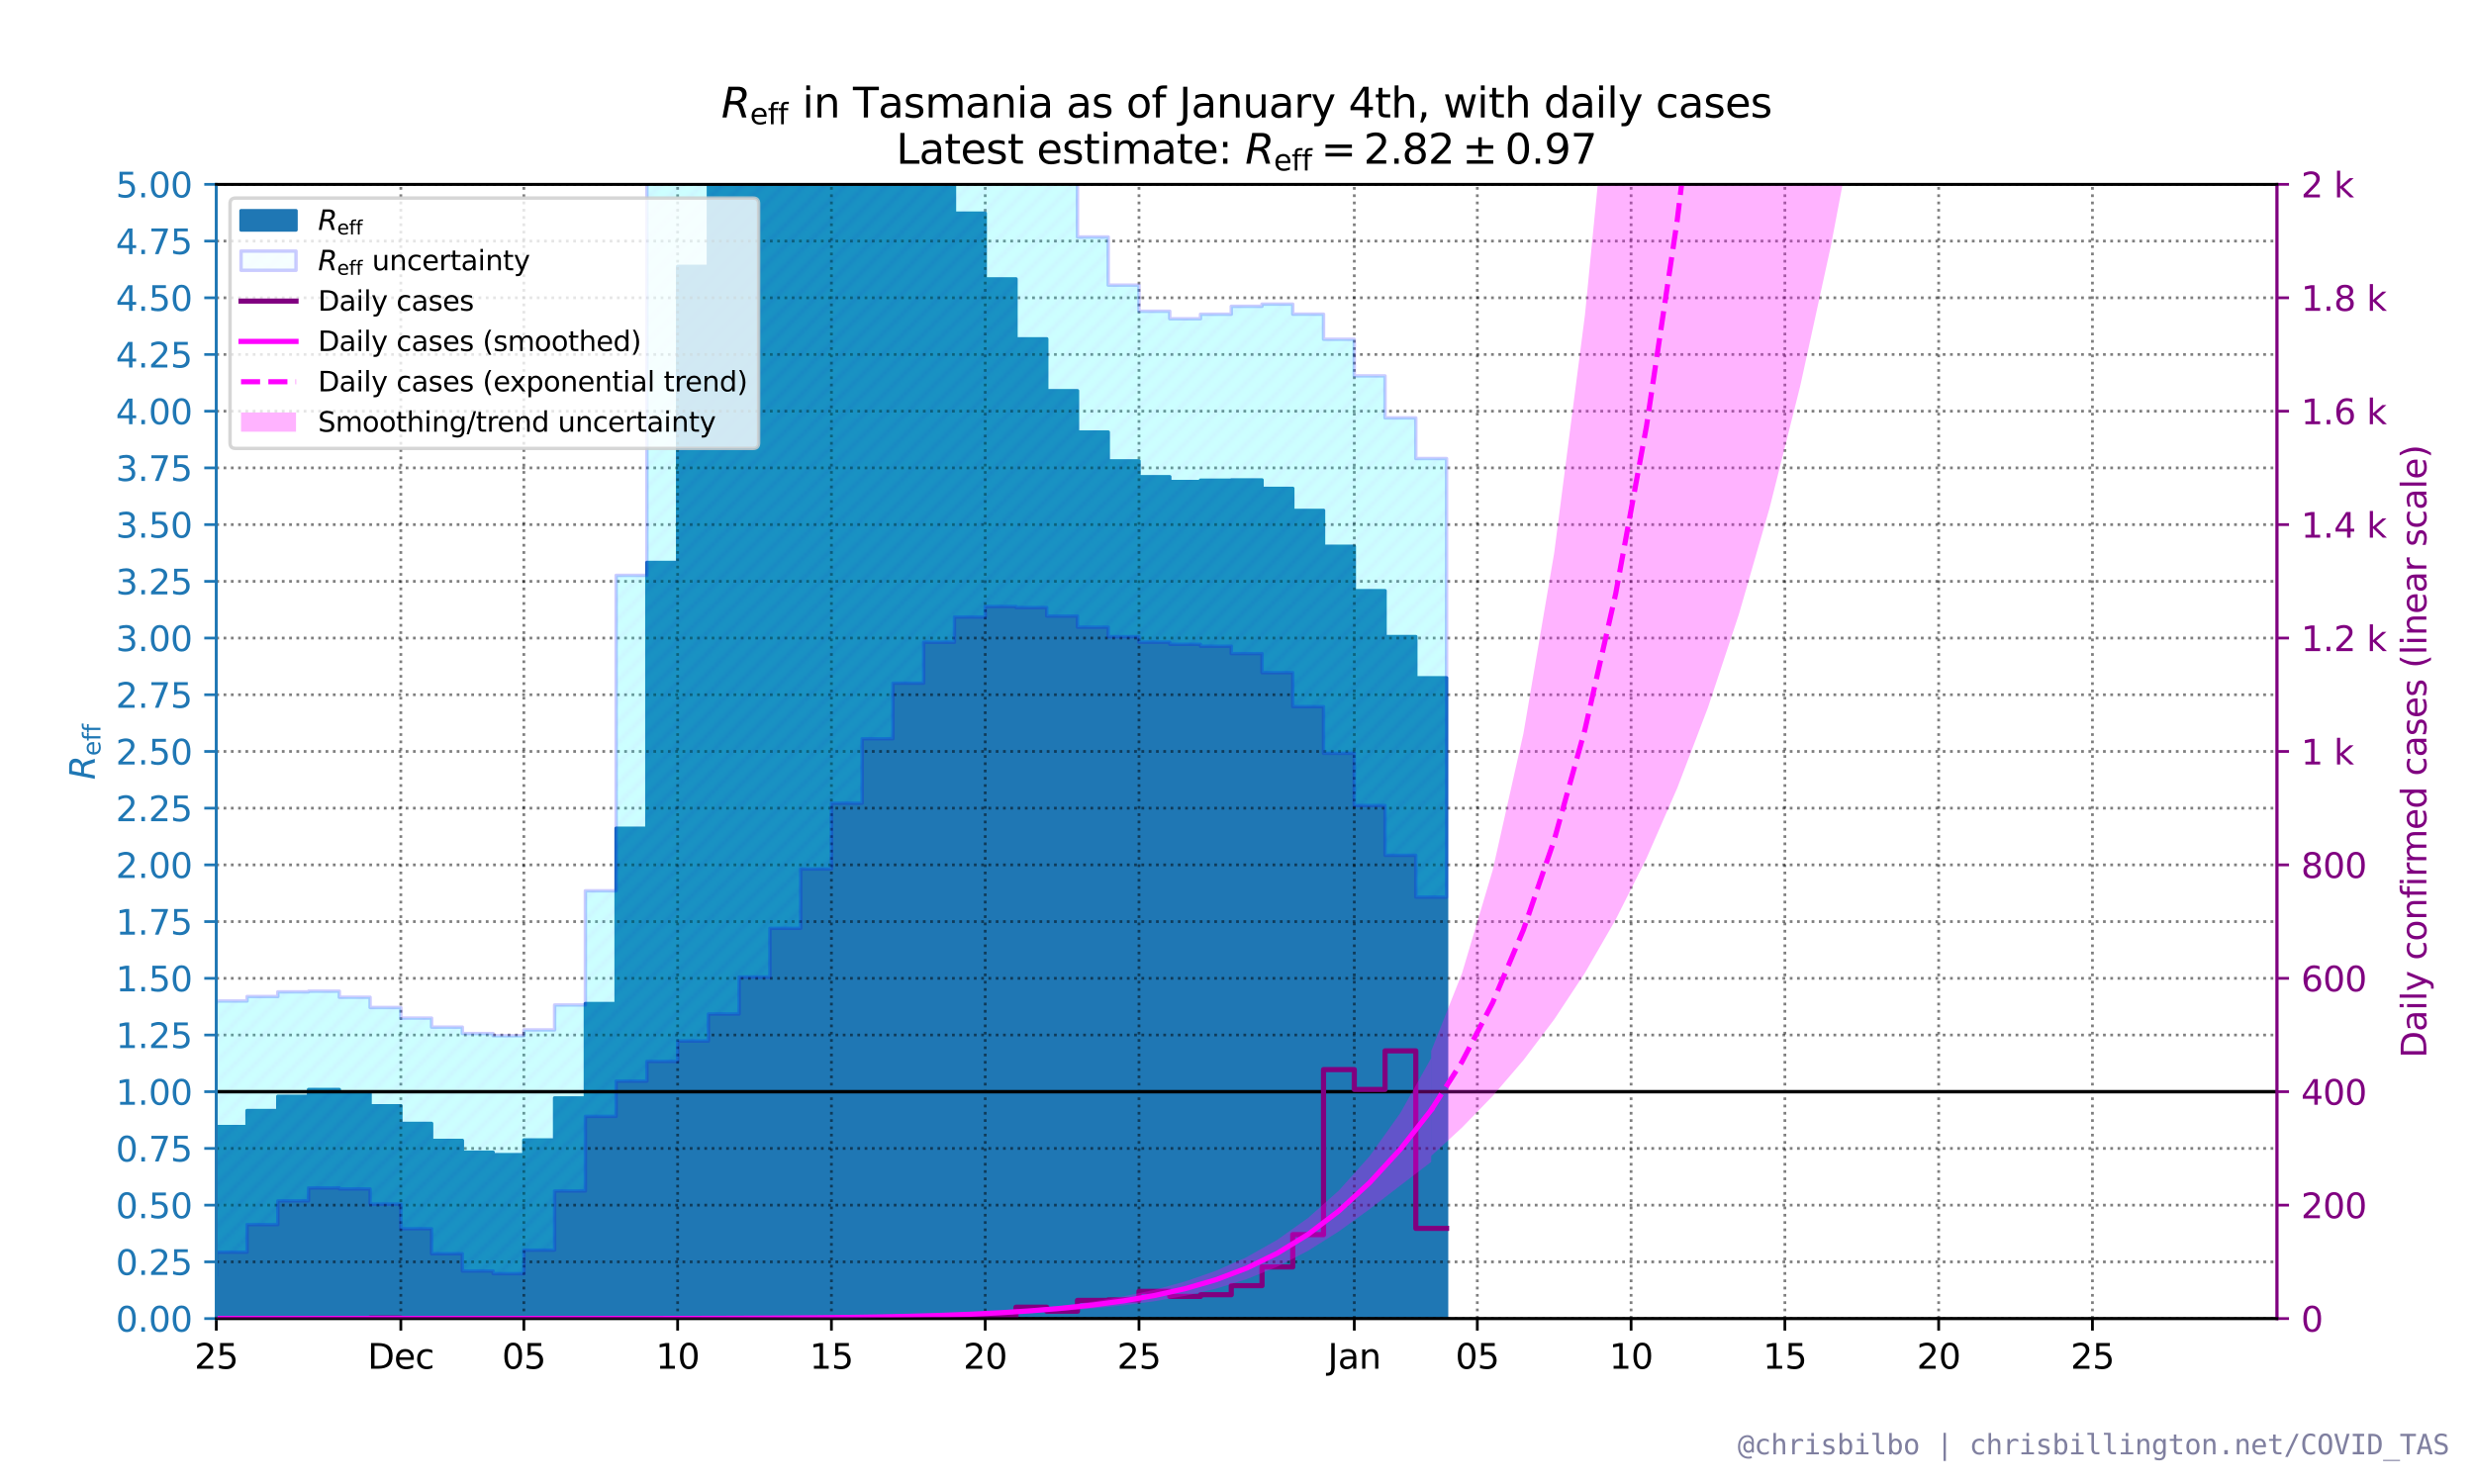 <?xml version="1.0" encoding="utf-8" standalone="no"?>
<!DOCTYPE svg PUBLIC "-//W3C//DTD SVG 1.1//EN"
  "http://www.w3.org/Graphics/SVG/1.1/DTD/svg11.dtd">
<svg xmlns:xlink="http://www.w3.org/1999/xlink" width="720pt" height="432pt" viewBox="0 0 720 432" xmlns="http://www.w3.org/2000/svg" version="1.1">
 <defs>
  <style type="text/css">*{stroke-linejoin: round; stroke-linecap: butt}</style>
 </defs>
 <g id="figure_1">
  <g id="patch_1">
   <path d="M 0 432 
L 720 432 
L 720 0 
L 0 0 
z
" style="fill: #ffffff"/>
  </g>
  <g id="axes_1">
   <g id="patch_2">
    <path d="M 62.948 383.84 
L 662.662 383.84 
L 662.662 53.664 
L 62.948 53.664 
z
" style="fill: #ffffff"/>
   </g>
   <g id="PolyCollection_1">
    <defs>
     <path id="m09e20caf4d" d="M 36.095 -48.16 
L 36.095 -97.119 
L 36.095 -96.84 
L 45.046 -96.84 
L 45.046 -97.772 
L 53.997 -97.772 
L 53.997 -100.183 
L 62.948 -100.183 
L 62.948 -104.04 
L 71.899 -104.04 
L 71.899 -108.712 
L 80.85 -108.712 
L 80.85 -112.844 
L 89.801 -112.844 
L 89.801 -114.829 
L 98.752 -114.829 
L 98.752 -113.795 
L 107.703 -113.795 
L 107.703 -110.098 
L 116.654 -110.098 
L 116.654 -104.967 
L 125.605 -104.967 
L 125.605 -100.018 
L 134.556 -100.018 
L 134.556 -96.567 
L 143.507 -96.567 
L 143.507 -95.865 
L 152.458 -95.865 
L 152.458 -100.142 
L 161.409 -100.142 
L 161.409 -112.378 
L 170.36 -112.378 
L 170.36 -139.857 
L 179.31 -139.857 
L 179.31 -190.89 
L 188.261 -190.89 
L 188.261 -268.268 
L 197.212 -268.268 
L 197.212 -354.442 
L 206.163 -354.442 
L 206.163 -423.508 
L 215.114 -423.508 
L 215.114 -461.871 
L 224.065 -461.871 
L 224.065 -473.006 
L 233.016 -473.006 
L 233.016 -466.714 
L 241.967 -466.714 
L 241.967 -451.52 
L 250.918 -451.52 
L 250.918 -432.006 
L 259.869 -432.006 
L 259.869 -411.176 
L 268.82 -411.176 
L 268.82 -390.147 
L 277.771 -390.147 
L 277.771 -369.939 
L 286.722 -369.939 
L 286.722 -350.81 
L 295.673 -350.81 
L 295.673 -333.358 
L 304.624 -333.358 
L 304.624 -318.25 
L 313.575 -318.25 
L 313.575 -306.214 
L 322.526 -306.214 
L 322.526 -297.826 
L 331.477 -297.826 
L 331.477 -293.221 
L 340.428 -293.221 
L 340.428 -291.824 
L 349.379 -291.824 
L 349.379 -292.211 
L 358.33 -292.211 
L 358.33 -292.281 
L 367.281 -292.281 
L 367.281 -289.828 
L 376.232 -289.828 
L 376.232 -283.42 
L 385.183 -283.42 
L 385.183 -272.969 
L 394.134 -272.969 
L 394.134 -260.041 
L 403.084 -260.041 
L 403.084 -246.68 
L 412.035 -246.68 
L 412.035 -234.684 
L 420.986 -234.684 
L 420.986 -48.16 
L 420.986 -48.16 
L 412.035 -48.16 
L 412.035 -48.16 
L 403.084 -48.16 
L 403.084 -48.16 
L 394.134 -48.16 
L 394.134 -48.16 
L 385.183 -48.16 
L 385.183 -48.16 
L 376.232 -48.16 
L 376.232 -48.16 
L 367.281 -48.16 
L 367.281 -48.16 
L 358.33 -48.16 
L 358.33 -48.16 
L 349.379 -48.16 
L 349.379 -48.16 
L 340.428 -48.16 
L 340.428 -48.16 
L 331.477 -48.16 
L 331.477 -48.16 
L 322.526 -48.16 
L 322.526 -48.16 
L 313.575 -48.16 
L 313.575 -48.16 
L 304.624 -48.16 
L 304.624 -48.16 
L 295.673 -48.16 
L 295.673 -48.16 
L 286.722 -48.16 
L 286.722 -48.16 
L 277.771 -48.16 
L 277.771 -48.16 
L 268.82 -48.16 
L 268.82 -48.16 
L 259.869 -48.16 
L 259.869 -48.16 
L 250.918 -48.16 
L 250.918 -48.16 
L 241.967 -48.16 
L 241.967 -48.16 
L 233.016 -48.16 
L 233.016 -48.16 
L 224.065 -48.16 
L 224.065 -48.16 
L 215.114 -48.16 
L 215.114 -48.16 
L 206.163 -48.16 
L 206.163 -48.16 
L 197.212 -48.16 
L 197.212 -48.16 
L 188.261 -48.16 
L 188.261 -48.16 
L 179.31 -48.16 
L 179.31 -48.16 
L 170.36 -48.16 
L 170.36 -48.16 
L 161.409 -48.16 
L 161.409 -48.16 
L 152.458 -48.16 
L 152.458 -48.16 
L 143.507 -48.16 
L 143.507 -48.16 
L 134.556 -48.16 
L 134.556 -48.16 
L 125.605 -48.16 
L 125.605 -48.16 
L 116.654 -48.16 
L 116.654 -48.16 
L 107.703 -48.16 
L 107.703 -48.16 
L 98.752 -48.16 
L 98.752 -48.16 
L 89.801 -48.16 
L 89.801 -48.16 
L 80.85 -48.16 
L 80.85 -48.16 
L 71.899 -48.16 
L 71.899 -48.16 
L 62.948 -48.16 
L 62.948 -48.16 
L 53.997 -48.16 
L 53.997 -48.16 
L 45.046 -48.16 
L 45.046 -48.16 
L 36.095 -48.16 
L 36.095 -48.16 
z
" style="stroke: #1f77b4"/>
    </defs>
    <g clip-path="url(#p6f59c180cb)">
     <use xlink:href="#m09e20caf4d" x="0" y="432" style="fill: #1f77b4; stroke: #1f77b4"/>
    </g>
   </g>
   <g id="matplotlib.axis_1">
    <g id="xtick_1">
     <g id="line2d_1">
      <path d="M 62.948 383.84 
L 62.948 53.664 
" clip-path="url(#p6f59c180cb)" style="fill: none; stroke-dasharray: 0.8,1.32; stroke-dashoffset: 0; stroke: #000000; stroke-opacity: 0.5; stroke-width: 0.8"/>
     </g>
     <g id="line2d_2">
      <defs>
       <path id="ma38318ddaa" d="M 0 0 
L 0 3.5 
" style="stroke: #000000; stroke-width: 0.8"/>
      </defs>
      <g>
       <use xlink:href="#ma38318ddaa" x="62.948" y="383.84" style="stroke: #000000; stroke-width: 0.8"/>
      </g>
     </g>
     <g id="text_1">
      <!-- 25 -->
      <g transform="translate(56.586 398.438)scale(0.1 -0.1)">
       <defs>
        <path id="DejaVuSans-32" d="M 1228 531 
L 3431 531 
L 3431 0 
L 469 0 
L 469 531 
Q 828 903 1448 1529 
Q 2069 2156 2228 2338 
Q 2531 2678 2651 2914 
Q 2772 3150 2772 3378 
Q 2772 3750 2511 3984 
Q 2250 4219 1831 4219 
Q 1534 4219 1204 4116 
Q 875 4013 500 3803 
L 500 4441 
Q 881 4594 1212 4672 
Q 1544 4750 1819 4750 
Q 2544 4750 2975 4387 
Q 3406 4025 3406 3419 
Q 3406 3131 3298 2873 
Q 3191 2616 2906 2266 
Q 2828 2175 2409 1742 
Q 1991 1309 1228 531 
z
" transform="scale(0.016)"/>
        <path id="DejaVuSans-35" d="M 691 4666 
L 3169 4666 
L 3169 4134 
L 1269 4134 
L 1269 2991 
Q 1406 3038 1543 3061 
Q 1681 3084 1819 3084 
Q 2600 3084 3056 2656 
Q 3513 2228 3513 1497 
Q 3513 744 3044 326 
Q 2575 -91 1722 -91 
Q 1428 -91 1123 -41 
Q 819 9 494 109 
L 494 744 
Q 775 591 1075 516 
Q 1375 441 1709 441 
Q 2250 441 2565 725 
Q 2881 1009 2881 1497 
Q 2881 1984 2565 2268 
Q 2250 2553 1709 2553 
Q 1456 2553 1204 2497 
Q 953 2441 691 2322 
L 691 4666 
z
" transform="scale(0.016)"/>
       </defs>
       <use xlink:href="#DejaVuSans-32"/>
       <use xlink:href="#DejaVuSans-35" x="63.623"/>
      </g>
     </g>
    </g>
    <g id="xtick_2">
     <g id="line2d_3">
      <path d="M 116.654 383.84 
L 116.654 53.664 
" clip-path="url(#p6f59c180cb)" style="fill: none; stroke-dasharray: 0.8,1.32; stroke-dashoffset: 0; stroke: #000000; stroke-opacity: 0.5; stroke-width: 0.8"/>
     </g>
     <g id="line2d_4">
      <g>
       <use xlink:href="#ma38318ddaa" x="116.654" y="383.84" style="stroke: #000000; stroke-width: 0.8"/>
      </g>
     </g>
     <g id="text_2">
      <!-- Dec -->
      <g transform="translate(106.978 398.438)scale(0.1 -0.1)">
       <defs>
        <path id="DejaVuSans-44" d="M 1259 4147 
L 1259 519 
L 2022 519 
Q 2988 519 3436 956 
Q 3884 1394 3884 2338 
Q 3884 3275 3436 3711 
Q 2988 4147 2022 4147 
L 1259 4147 
z
M 628 4666 
L 1925 4666 
Q 3281 4666 3915 4102 
Q 4550 3538 4550 2338 
Q 4550 1131 3912 565 
Q 3275 0 1925 0 
L 628 0 
L 628 4666 
z
" transform="scale(0.016)"/>
        <path id="DejaVuSans-65" d="M 3597 1894 
L 3597 1613 
L 953 1613 
Q 991 1019 1311 708 
Q 1631 397 2203 397 
Q 2534 397 2845 478 
Q 3156 559 3463 722 
L 3463 178 
Q 3153 47 2828 -22 
Q 2503 -91 2169 -91 
Q 1331 -91 842 396 
Q 353 884 353 1716 
Q 353 2575 817 3079 
Q 1281 3584 2069 3584 
Q 2775 3584 3186 3129 
Q 3597 2675 3597 1894 
z
M 3022 2063 
Q 3016 2534 2758 2815 
Q 2500 3097 2075 3097 
Q 1594 3097 1305 2825 
Q 1016 2553 972 2059 
L 3022 2063 
z
" transform="scale(0.016)"/>
        <path id="DejaVuSans-63" d="M 3122 3366 
L 3122 2828 
Q 2878 2963 2633 3030 
Q 2388 3097 2138 3097 
Q 1578 3097 1268 2742 
Q 959 2388 959 1747 
Q 959 1106 1268 751 
Q 1578 397 2138 397 
Q 2388 397 2633 464 
Q 2878 531 3122 666 
L 3122 134 
Q 2881 22 2623 -34 
Q 2366 -91 2075 -91 
Q 1284 -91 818 406 
Q 353 903 353 1747 
Q 353 2603 823 3093 
Q 1294 3584 2113 3584 
Q 2378 3584 2631 3529 
Q 2884 3475 3122 3366 
z
" transform="scale(0.016)"/>
       </defs>
       <use xlink:href="#DejaVuSans-44"/>
       <use xlink:href="#DejaVuSans-65" x="77.002"/>
       <use xlink:href="#DejaVuSans-63" x="138.525"/>
      </g>
     </g>
    </g>
    <g id="xtick_3">
     <g id="line2d_5">
      <path d="M 152.458 383.84 
L 152.458 53.664 
" clip-path="url(#p6f59c180cb)" style="fill: none; stroke-dasharray: 0.8,1.32; stroke-dashoffset: 0; stroke: #000000; stroke-opacity: 0.5; stroke-width: 0.8"/>
     </g>
     <g id="line2d_6">
      <g>
       <use xlink:href="#ma38318ddaa" x="152.458" y="383.84" style="stroke: #000000; stroke-width: 0.8"/>
      </g>
     </g>
     <g id="text_3">
      <!-- 05 -->
      <g transform="translate(146.095 398.438)scale(0.1 -0.1)">
       <defs>
        <path id="DejaVuSans-30" d="M 2034 4250 
Q 1547 4250 1301 3770 
Q 1056 3291 1056 2328 
Q 1056 1369 1301 889 
Q 1547 409 2034 409 
Q 2525 409 2770 889 
Q 3016 1369 3016 2328 
Q 3016 3291 2770 3770 
Q 2525 4250 2034 4250 
z
M 2034 4750 
Q 2819 4750 3233 4129 
Q 3647 3509 3647 2328 
Q 3647 1150 3233 529 
Q 2819 -91 2034 -91 
Q 1250 -91 836 529 
Q 422 1150 422 2328 
Q 422 3509 836 4129 
Q 1250 4750 2034 4750 
z
" transform="scale(0.016)"/>
       </defs>
       <use xlink:href="#DejaVuSans-30"/>
       <use xlink:href="#DejaVuSans-35" x="63.623"/>
      </g>
     </g>
    </g>
    <g id="xtick_4">
     <g id="line2d_7">
      <path d="M 197.212 383.84 
L 197.212 53.664 
" clip-path="url(#p6f59c180cb)" style="fill: none; stroke-dasharray: 0.8,1.32; stroke-dashoffset: 0; stroke: #000000; stroke-opacity: 0.5; stroke-width: 0.8"/>
     </g>
     <g id="line2d_8">
      <g>
       <use xlink:href="#ma38318ddaa" x="197.212" y="383.84" style="stroke: #000000; stroke-width: 0.8"/>
      </g>
     </g>
     <g id="text_4">
      <!-- 10 -->
      <g transform="translate(190.85 398.438)scale(0.1 -0.1)">
       <defs>
        <path id="DejaVuSans-31" d="M 794 531 
L 1825 531 
L 1825 4091 
L 703 3866 
L 703 4441 
L 1819 4666 
L 2450 4666 
L 2450 531 
L 3481 531 
L 3481 0 
L 794 0 
L 794 531 
z
" transform="scale(0.016)"/>
       </defs>
       <use xlink:href="#DejaVuSans-31"/>
       <use xlink:href="#DejaVuSans-30" x="63.623"/>
      </g>
     </g>
    </g>
    <g id="xtick_5">
     <g id="line2d_9">
      <path d="M 241.967 383.84 
L 241.967 53.664 
" clip-path="url(#p6f59c180cb)" style="fill: none; stroke-dasharray: 0.8,1.32; stroke-dashoffset: 0; stroke: #000000; stroke-opacity: 0.5; stroke-width: 0.8"/>
     </g>
     <g id="line2d_10">
      <g>
       <use xlink:href="#ma38318ddaa" x="241.967" y="383.84" style="stroke: #000000; stroke-width: 0.8"/>
      </g>
     </g>
     <g id="text_5">
      <!-- 15 -->
      <g transform="translate(235.605 398.438)scale(0.1 -0.1)">
       <use xlink:href="#DejaVuSans-31"/>
       <use xlink:href="#DejaVuSans-35" x="63.623"/>
      </g>
     </g>
    </g>
    <g id="xtick_6">
     <g id="line2d_11">
      <path d="M 286.722 383.84 
L 286.722 53.664 
" clip-path="url(#p6f59c180cb)" style="fill: none; stroke-dasharray: 0.8,1.32; stroke-dashoffset: 0; stroke: #000000; stroke-opacity: 0.5; stroke-width: 0.8"/>
     </g>
     <g id="line2d_12">
      <g>
       <use xlink:href="#ma38318ddaa" x="286.722" y="383.84" style="stroke: #000000; stroke-width: 0.8"/>
      </g>
     </g>
     <g id="text_6">
      <!-- 20 -->
      <g transform="translate(280.359 398.438)scale(0.1 -0.1)">
       <use xlink:href="#DejaVuSans-32"/>
       <use xlink:href="#DejaVuSans-30" x="63.623"/>
      </g>
     </g>
    </g>
    <g id="xtick_7">
     <g id="line2d_13">
      <path d="M 331.477 383.84 
L 331.477 53.664 
" clip-path="url(#p6f59c180cb)" style="fill: none; stroke-dasharray: 0.8,1.32; stroke-dashoffset: 0; stroke: #000000; stroke-opacity: 0.5; stroke-width: 0.8"/>
     </g>
     <g id="line2d_14">
      <g>
       <use xlink:href="#ma38318ddaa" x="331.477" y="383.84" style="stroke: #000000; stroke-width: 0.8"/>
      </g>
     </g>
     <g id="text_7">
      <!-- 25 -->
      <g transform="translate(325.114 398.438)scale(0.1 -0.1)">
       <use xlink:href="#DejaVuSans-32"/>
       <use xlink:href="#DejaVuSans-35" x="63.623"/>
      </g>
     </g>
    </g>
    <g id="xtick_8">
     <g id="line2d_15">
      <path d="M 394.134 383.84 
L 394.134 53.664 
" clip-path="url(#p6f59c180cb)" style="fill: none; stroke-dasharray: 0.8,1.32; stroke-dashoffset: 0; stroke: #000000; stroke-opacity: 0.5; stroke-width: 0.8"/>
     </g>
     <g id="line2d_16">
      <g>
       <use xlink:href="#ma38318ddaa" x="394.134" y="383.84" style="stroke: #000000; stroke-width: 0.8"/>
      </g>
     </g>
     <g id="text_8">
      <!-- Jan -->
      <g transform="translate(386.426 398.438)scale(0.1 -0.1)">
       <defs>
        <path id="DejaVuSans-4a" d="M 628 4666 
L 1259 4666 
L 1259 325 
Q 1259 -519 939 -900 
Q 619 -1281 -91 -1281 
L -331 -1281 
L -331 -750 
L -134 -750 
Q 284 -750 456 -515 
Q 628 -281 628 325 
L 628 4666 
z
" transform="scale(0.016)"/>
        <path id="DejaVuSans-61" d="M 2194 1759 
Q 1497 1759 1228 1600 
Q 959 1441 959 1056 
Q 959 750 1161 570 
Q 1363 391 1709 391 
Q 2188 391 2477 730 
Q 2766 1069 2766 1631 
L 2766 1759 
L 2194 1759 
z
M 3341 1997 
L 3341 0 
L 2766 0 
L 2766 531 
Q 2569 213 2275 61 
Q 1981 -91 1556 -91 
Q 1019 -91 701 211 
Q 384 513 384 1019 
Q 384 1609 779 1909 
Q 1175 2209 1959 2209 
L 2766 2209 
L 2766 2266 
Q 2766 2663 2505 2880 
Q 2244 3097 1772 3097 
Q 1472 3097 1187 3025 
Q 903 2953 641 2809 
L 641 3341 
Q 956 3463 1253 3523 
Q 1550 3584 1831 3584 
Q 2591 3584 2966 3190 
Q 3341 2797 3341 1997 
z
" transform="scale(0.016)"/>
        <path id="DejaVuSans-6e" d="M 3513 2113 
L 3513 0 
L 2938 0 
L 2938 2094 
Q 2938 2591 2744 2837 
Q 2550 3084 2163 3084 
Q 1697 3084 1428 2787 
Q 1159 2491 1159 1978 
L 1159 0 
L 581 0 
L 581 3500 
L 1159 3500 
L 1159 2956 
Q 1366 3272 1645 3428 
Q 1925 3584 2291 3584 
Q 2894 3584 3203 3211 
Q 3513 2838 3513 2113 
z
" transform="scale(0.016)"/>
       </defs>
       <use xlink:href="#DejaVuSans-4a"/>
       <use xlink:href="#DejaVuSans-61" x="29.492"/>
       <use xlink:href="#DejaVuSans-6e" x="90.771"/>
      </g>
     </g>
    </g>
    <g id="xtick_9">
     <g id="line2d_17">
      <path d="M 429.937 383.84 
L 429.937 53.664 
" clip-path="url(#p6f59c180cb)" style="fill: none; stroke-dasharray: 0.8,1.32; stroke-dashoffset: 0; stroke: #000000; stroke-opacity: 0.5; stroke-width: 0.8"/>
     </g>
     <g id="line2d_18">
      <g>
       <use xlink:href="#ma38318ddaa" x="429.937" y="383.84" style="stroke: #000000; stroke-width: 0.8"/>
      </g>
     </g>
     <g id="text_9">
      <!-- 05 -->
      <g transform="translate(423.575 398.438)scale(0.1 -0.1)">
       <use xlink:href="#DejaVuSans-30"/>
       <use xlink:href="#DejaVuSans-35" x="63.623"/>
      </g>
     </g>
    </g>
    <g id="xtick_10">
     <g id="line2d_19">
      <path d="M 474.692 383.84 
L 474.692 53.664 
" clip-path="url(#p6f59c180cb)" style="fill: none; stroke-dasharray: 0.8,1.32; stroke-dashoffset: 0; stroke: #000000; stroke-opacity: 0.5; stroke-width: 0.8"/>
     </g>
     <g id="line2d_20">
      <g>
       <use xlink:href="#ma38318ddaa" x="474.692" y="383.84" style="stroke: #000000; stroke-width: 0.8"/>
      </g>
     </g>
     <g id="text_10">
      <!-- 10 -->
      <g transform="translate(468.33 398.438)scale(0.1 -0.1)">
       <use xlink:href="#DejaVuSans-31"/>
       <use xlink:href="#DejaVuSans-30" x="63.623"/>
      </g>
     </g>
    </g>
    <g id="xtick_11">
     <g id="line2d_21">
      <path d="M 519.447 383.84 
L 519.447 53.664 
" clip-path="url(#p6f59c180cb)" style="fill: none; stroke-dasharray: 0.8,1.32; stroke-dashoffset: 0; stroke: #000000; stroke-opacity: 0.5; stroke-width: 0.8"/>
     </g>
     <g id="line2d_22">
      <g>
       <use xlink:href="#ma38318ddaa" x="519.447" y="383.84" style="stroke: #000000; stroke-width: 0.8"/>
      </g>
     </g>
     <g id="text_11">
      <!-- 15 -->
      <g transform="translate(513.084 398.438)scale(0.1 -0.1)">
       <use xlink:href="#DejaVuSans-31"/>
       <use xlink:href="#DejaVuSans-35" x="63.623"/>
      </g>
     </g>
    </g>
    <g id="xtick_12">
     <g id="line2d_23">
      <path d="M 564.202 383.84 
L 564.202 53.664 
" clip-path="url(#p6f59c180cb)" style="fill: none; stroke-dasharray: 0.8,1.32; stroke-dashoffset: 0; stroke: #000000; stroke-opacity: 0.5; stroke-width: 0.8"/>
     </g>
     <g id="line2d_24">
      <g>
       <use xlink:href="#ma38318ddaa" x="564.202" y="383.84" style="stroke: #000000; stroke-width: 0.8"/>
      </g>
     </g>
     <g id="text_12">
      <!-- 20 -->
      <g transform="translate(557.839 398.438)scale(0.1 -0.1)">
       <use xlink:href="#DejaVuSans-32"/>
       <use xlink:href="#DejaVuSans-30" x="63.623"/>
      </g>
     </g>
    </g>
    <g id="xtick_13">
     <g id="line2d_25">
      <path d="M 608.957 383.84 
L 608.957 53.664 
" clip-path="url(#p6f59c180cb)" style="fill: none; stroke-dasharray: 0.8,1.32; stroke-dashoffset: 0; stroke: #000000; stroke-opacity: 0.5; stroke-width: 0.8"/>
     </g>
     <g id="line2d_26">
      <g>
       <use xlink:href="#ma38318ddaa" x="608.957" y="383.84" style="stroke: #000000; stroke-width: 0.8"/>
      </g>
     </g>
     <g id="text_13">
      <!-- 25 -->
      <g transform="translate(602.594 398.438)scale(0.1 -0.1)">
       <use xlink:href="#DejaVuSans-32"/>
       <use xlink:href="#DejaVuSans-35" x="63.623"/>
      </g>
     </g>
    </g>
   </g>
   <g id="matplotlib.axis_2">
    <g id="ytick_1">
     <g id="line2d_27">
      <path d="M 62.948 383.84 
L 662.662 383.84 
" clip-path="url(#p6f59c180cb)" style="fill: none; stroke-dasharray: 0.8,1.32; stroke-dashoffset: 0; stroke: #000000; stroke-opacity: 0.5; stroke-width: 0.8"/>
     </g>
     <g id="line2d_28">
      <defs>
       <path id="md63ba8daaf" d="M 0 0 
L -3.5 0 
" style="stroke: #1f77b4; stroke-width: 0.8"/>
      </defs>
      <g>
       <use xlink:href="#md63ba8daaf" x="62.948" y="383.84" style="fill: #1f77b4; stroke: #1f77b4; stroke-width: 0.8"/>
      </g>
     </g>
     <g id="text_14">
      <!-- 0.00 -->
      <g style="fill: #1f77b4" transform="translate(33.682 387.639)scale(0.1 -0.1)">
       <defs>
        <path id="DejaVuSans-2e" d="M 684 794 
L 1344 794 
L 1344 0 
L 684 0 
L 684 794 
z
" transform="scale(0.016)"/>
       </defs>
       <use xlink:href="#DejaVuSans-30"/>
       <use xlink:href="#DejaVuSans-2e" x="63.623"/>
       <use xlink:href="#DejaVuSans-30" x="95.41"/>
       <use xlink:href="#DejaVuSans-30" x="159.033"/>
      </g>
     </g>
    </g>
    <g id="ytick_2">
     <g id="line2d_29">
      <path d="M 62.948 367.331 
L 662.662 367.331 
" clip-path="url(#p6f59c180cb)" style="fill: none; stroke-dasharray: 0.8,1.32; stroke-dashoffset: 0; stroke: #000000; stroke-opacity: 0.5; stroke-width: 0.8"/>
     </g>
     <g id="line2d_30">
      <g>
       <use xlink:href="#md63ba8daaf" x="62.948" y="367.331" style="fill: #1f77b4; stroke: #1f77b4; stroke-width: 0.8"/>
      </g>
     </g>
     <g id="text_15">
      <!-- 0.25 -->
      <g style="fill: #1f77b4" transform="translate(33.682 371.13)scale(0.1 -0.1)">
       <use xlink:href="#DejaVuSans-30"/>
       <use xlink:href="#DejaVuSans-2e" x="63.623"/>
       <use xlink:href="#DejaVuSans-32" x="95.41"/>
       <use xlink:href="#DejaVuSans-35" x="159.033"/>
      </g>
     </g>
    </g>
    <g id="ytick_3">
     <g id="line2d_31">
      <path d="M 62.948 350.822 
L 662.662 350.822 
" clip-path="url(#p6f59c180cb)" style="fill: none; stroke-dasharray: 0.8,1.32; stroke-dashoffset: 0; stroke: #000000; stroke-opacity: 0.5; stroke-width: 0.8"/>
     </g>
     <g id="line2d_32">
      <g>
       <use xlink:href="#md63ba8daaf" x="62.948" y="350.822" style="fill: #1f77b4; stroke: #1f77b4; stroke-width: 0.8"/>
      </g>
     </g>
     <g id="text_16">
      <!-- 0.50 -->
      <g style="fill: #1f77b4" transform="translate(33.682 354.622)scale(0.1 -0.1)">
       <use xlink:href="#DejaVuSans-30"/>
       <use xlink:href="#DejaVuSans-2e" x="63.623"/>
       <use xlink:href="#DejaVuSans-35" x="95.41"/>
       <use xlink:href="#DejaVuSans-30" x="159.033"/>
      </g>
     </g>
    </g>
    <g id="ytick_4">
     <g id="line2d_33">
      <path d="M 62.948 334.314 
L 662.662 334.314 
" clip-path="url(#p6f59c180cb)" style="fill: none; stroke-dasharray: 0.8,1.32; stroke-dashoffset: 0; stroke: #000000; stroke-opacity: 0.5; stroke-width: 0.8"/>
     </g>
     <g id="line2d_34">
      <g>
       <use xlink:href="#md63ba8daaf" x="62.948" y="334.314" style="fill: #1f77b4; stroke: #1f77b4; stroke-width: 0.8"/>
      </g>
     </g>
     <g id="text_17">
      <!-- 0.75 -->
      <g style="fill: #1f77b4" transform="translate(33.682 338.113)scale(0.1 -0.1)">
       <defs>
        <path id="DejaVuSans-37" d="M 525 4666 
L 3525 4666 
L 3525 4397 
L 1831 0 
L 1172 0 
L 2766 4134 
L 525 4134 
L 525 4666 
z
" transform="scale(0.016)"/>
       </defs>
       <use xlink:href="#DejaVuSans-30"/>
       <use xlink:href="#DejaVuSans-2e" x="63.623"/>
       <use xlink:href="#DejaVuSans-37" x="95.41"/>
       <use xlink:href="#DejaVuSans-35" x="159.033"/>
      </g>
     </g>
    </g>
    <g id="ytick_5">
     <g id="line2d_35">
      <path d="M 62.948 317.805 
L 662.662 317.805 
" clip-path="url(#p6f59c180cb)" style="fill: none; stroke-dasharray: 0.8,1.32; stroke-dashoffset: 0; stroke: #000000; stroke-opacity: 0.5; stroke-width: 0.8"/>
     </g>
     <g id="line2d_36">
      <g>
       <use xlink:href="#md63ba8daaf" x="62.948" y="317.805" style="fill: #1f77b4; stroke: #1f77b4; stroke-width: 0.8"/>
      </g>
     </g>
     <g id="text_18">
      <!-- 1.00 -->
      <g style="fill: #1f77b4" transform="translate(33.682 321.604)scale(0.1 -0.1)">
       <use xlink:href="#DejaVuSans-31"/>
       <use xlink:href="#DejaVuSans-2e" x="63.623"/>
       <use xlink:href="#DejaVuSans-30" x="95.41"/>
       <use xlink:href="#DejaVuSans-30" x="159.033"/>
      </g>
     </g>
    </g>
    <g id="ytick_6">
     <g id="line2d_37">
      <path d="M 62.948 301.296 
L 662.662 301.296 
" clip-path="url(#p6f59c180cb)" style="fill: none; stroke-dasharray: 0.8,1.32; stroke-dashoffset: 0; stroke: #000000; stroke-opacity: 0.5; stroke-width: 0.8"/>
     </g>
     <g id="line2d_38">
      <g>
       <use xlink:href="#md63ba8daaf" x="62.948" y="301.296" style="fill: #1f77b4; stroke: #1f77b4; stroke-width: 0.8"/>
      </g>
     </g>
     <g id="text_19">
      <!-- 1.25 -->
      <g style="fill: #1f77b4" transform="translate(33.682 305.095)scale(0.1 -0.1)">
       <use xlink:href="#DejaVuSans-31"/>
       <use xlink:href="#DejaVuSans-2e" x="63.623"/>
       <use xlink:href="#DejaVuSans-32" x="95.41"/>
       <use xlink:href="#DejaVuSans-35" x="159.033"/>
      </g>
     </g>
    </g>
    <g id="ytick_7">
     <g id="line2d_39">
      <path d="M 62.948 284.787 
L 662.662 284.787 
" clip-path="url(#p6f59c180cb)" style="fill: none; stroke-dasharray: 0.8,1.32; stroke-dashoffset: 0; stroke: #000000; stroke-opacity: 0.5; stroke-width: 0.8"/>
     </g>
     <g id="line2d_40">
      <g>
       <use xlink:href="#md63ba8daaf" x="62.948" y="284.787" style="fill: #1f77b4; stroke: #1f77b4; stroke-width: 0.8"/>
      </g>
     </g>
     <g id="text_20">
      <!-- 1.50 -->
      <g style="fill: #1f77b4" transform="translate(33.682 288.586)scale(0.1 -0.1)">
       <use xlink:href="#DejaVuSans-31"/>
       <use xlink:href="#DejaVuSans-2e" x="63.623"/>
       <use xlink:href="#DejaVuSans-35" x="95.41"/>
       <use xlink:href="#DejaVuSans-30" x="159.033"/>
      </g>
     </g>
    </g>
    <g id="ytick_8">
     <g id="line2d_41">
      <path d="M 62.948 268.278 
L 662.662 268.278 
" clip-path="url(#p6f59c180cb)" style="fill: none; stroke-dasharray: 0.8,1.32; stroke-dashoffset: 0; stroke: #000000; stroke-opacity: 0.5; stroke-width: 0.8"/>
     </g>
     <g id="line2d_42">
      <g>
       <use xlink:href="#md63ba8daaf" x="62.948" y="268.278" style="fill: #1f77b4; stroke: #1f77b4; stroke-width: 0.8"/>
      </g>
     </g>
     <g id="text_21">
      <!-- 1.75 -->
      <g style="fill: #1f77b4" transform="translate(33.682 272.078)scale(0.1 -0.1)">
       <use xlink:href="#DejaVuSans-31"/>
       <use xlink:href="#DejaVuSans-2e" x="63.623"/>
       <use xlink:href="#DejaVuSans-37" x="95.41"/>
       <use xlink:href="#DejaVuSans-35" x="159.033"/>
      </g>
     </g>
    </g>
    <g id="ytick_9">
     <g id="line2d_43">
      <path d="M 62.948 251.77 
L 662.662 251.77 
" clip-path="url(#p6f59c180cb)" style="fill: none; stroke-dasharray: 0.8,1.32; stroke-dashoffset: 0; stroke: #000000; stroke-opacity: 0.5; stroke-width: 0.8"/>
     </g>
     <g id="line2d_44">
      <g>
       <use xlink:href="#md63ba8daaf" x="62.948" y="251.77" style="fill: #1f77b4; stroke: #1f77b4; stroke-width: 0.8"/>
      </g>
     </g>
     <g id="text_22">
      <!-- 2.00 -->
      <g style="fill: #1f77b4" transform="translate(33.682 255.569)scale(0.1 -0.1)">
       <use xlink:href="#DejaVuSans-32"/>
       <use xlink:href="#DejaVuSans-2e" x="63.623"/>
       <use xlink:href="#DejaVuSans-30" x="95.41"/>
       <use xlink:href="#DejaVuSans-30" x="159.033"/>
      </g>
     </g>
    </g>
    <g id="ytick_10">
     <g id="line2d_45">
      <path d="M 62.948 235.261 
L 662.662 235.261 
" clip-path="url(#p6f59c180cb)" style="fill: none; stroke-dasharray: 0.8,1.32; stroke-dashoffset: 0; stroke: #000000; stroke-opacity: 0.5; stroke-width: 0.8"/>
     </g>
     <g id="line2d_46">
      <g>
       <use xlink:href="#md63ba8daaf" x="62.948" y="235.261" style="fill: #1f77b4; stroke: #1f77b4; stroke-width: 0.8"/>
      </g>
     </g>
     <g id="text_23">
      <!-- 2.25 -->
      <g style="fill: #1f77b4" transform="translate(33.682 239.06)scale(0.1 -0.1)">
       <use xlink:href="#DejaVuSans-32"/>
       <use xlink:href="#DejaVuSans-2e" x="63.623"/>
       <use xlink:href="#DejaVuSans-32" x="95.41"/>
       <use xlink:href="#DejaVuSans-35" x="159.033"/>
      </g>
     </g>
    </g>
    <g id="ytick_11">
     <g id="line2d_47">
      <path d="M 62.948 218.752 
L 662.662 218.752 
" clip-path="url(#p6f59c180cb)" style="fill: none; stroke-dasharray: 0.8,1.32; stroke-dashoffset: 0; stroke: #000000; stroke-opacity: 0.5; stroke-width: 0.8"/>
     </g>
     <g id="line2d_48">
      <g>
       <use xlink:href="#md63ba8daaf" x="62.948" y="218.752" style="fill: #1f77b4; stroke: #1f77b4; stroke-width: 0.8"/>
      </g>
     </g>
     <g id="text_24">
      <!-- 2.50 -->
      <g style="fill: #1f77b4" transform="translate(33.682 222.551)scale(0.1 -0.1)">
       <use xlink:href="#DejaVuSans-32"/>
       <use xlink:href="#DejaVuSans-2e" x="63.623"/>
       <use xlink:href="#DejaVuSans-35" x="95.41"/>
       <use xlink:href="#DejaVuSans-30" x="159.033"/>
      </g>
     </g>
    </g>
    <g id="ytick_12">
     <g id="line2d_49">
      <path d="M 62.948 202.243 
L 662.662 202.243 
" clip-path="url(#p6f59c180cb)" style="fill: none; stroke-dasharray: 0.8,1.32; stroke-dashoffset: 0; stroke: #000000; stroke-opacity: 0.5; stroke-width: 0.8"/>
     </g>
     <g id="line2d_50">
      <g>
       <use xlink:href="#md63ba8daaf" x="62.948" y="202.243" style="fill: #1f77b4; stroke: #1f77b4; stroke-width: 0.8"/>
      </g>
     </g>
     <g id="text_25">
      <!-- 2.75 -->
      <g style="fill: #1f77b4" transform="translate(33.682 206.042)scale(0.1 -0.1)">
       <use xlink:href="#DejaVuSans-32"/>
       <use xlink:href="#DejaVuSans-2e" x="63.623"/>
       <use xlink:href="#DejaVuSans-37" x="95.41"/>
       <use xlink:href="#DejaVuSans-35" x="159.033"/>
      </g>
     </g>
    </g>
    <g id="ytick_13">
     <g id="line2d_51">
      <path d="M 62.948 185.734 
L 662.662 185.734 
" clip-path="url(#p6f59c180cb)" style="fill: none; stroke-dasharray: 0.8,1.32; stroke-dashoffset: 0; stroke: #000000; stroke-opacity: 0.5; stroke-width: 0.8"/>
     </g>
     <g id="line2d_52">
      <g>
       <use xlink:href="#md63ba8daaf" x="62.948" y="185.734" style="fill: #1f77b4; stroke: #1f77b4; stroke-width: 0.8"/>
      </g>
     </g>
     <g id="text_26">
      <!-- 3.00 -->
      <g style="fill: #1f77b4" transform="translate(33.682 189.534)scale(0.1 -0.1)">
       <defs>
        <path id="DejaVuSans-33" d="M 2597 2516 
Q 3050 2419 3304 2112 
Q 3559 1806 3559 1356 
Q 3559 666 3084 287 
Q 2609 -91 1734 -91 
Q 1441 -91 1130 -33 
Q 819 25 488 141 
L 488 750 
Q 750 597 1062 519 
Q 1375 441 1716 441 
Q 2309 441 2620 675 
Q 2931 909 2931 1356 
Q 2931 1769 2642 2001 
Q 2353 2234 1838 2234 
L 1294 2234 
L 1294 2753 
L 1863 2753 
Q 2328 2753 2575 2939 
Q 2822 3125 2822 3475 
Q 2822 3834 2567 4026 
Q 2313 4219 1838 4219 
Q 1578 4219 1281 4162 
Q 984 4106 628 3988 
L 628 4550 
Q 988 4650 1302 4700 
Q 1616 4750 1894 4750 
Q 2613 4750 3031 4423 
Q 3450 4097 3450 3541 
Q 3450 3153 3228 2886 
Q 3006 2619 2597 2516 
z
" transform="scale(0.016)"/>
       </defs>
       <use xlink:href="#DejaVuSans-33"/>
       <use xlink:href="#DejaVuSans-2e" x="63.623"/>
       <use xlink:href="#DejaVuSans-30" x="95.41"/>
       <use xlink:href="#DejaVuSans-30" x="159.033"/>
      </g>
     </g>
    </g>
    <g id="ytick_14">
     <g id="line2d_53">
      <path d="M 62.948 169.226 
L 662.662 169.226 
" clip-path="url(#p6f59c180cb)" style="fill: none; stroke-dasharray: 0.8,1.32; stroke-dashoffset: 0; stroke: #000000; stroke-opacity: 0.5; stroke-width: 0.8"/>
     </g>
     <g id="line2d_54">
      <g>
       <use xlink:href="#md63ba8daaf" x="62.948" y="169.226" style="fill: #1f77b4; stroke: #1f77b4; stroke-width: 0.8"/>
      </g>
     </g>
     <g id="text_27">
      <!-- 3.25 -->
      <g style="fill: #1f77b4" transform="translate(33.682 173.025)scale(0.1 -0.1)">
       <use xlink:href="#DejaVuSans-33"/>
       <use xlink:href="#DejaVuSans-2e" x="63.623"/>
       <use xlink:href="#DejaVuSans-32" x="95.41"/>
       <use xlink:href="#DejaVuSans-35" x="159.033"/>
      </g>
     </g>
    </g>
    <g id="ytick_15">
     <g id="line2d_55">
      <path d="M 62.948 152.717 
L 662.662 152.717 
" clip-path="url(#p6f59c180cb)" style="fill: none; stroke-dasharray: 0.8,1.32; stroke-dashoffset: 0; stroke: #000000; stroke-opacity: 0.5; stroke-width: 0.8"/>
     </g>
     <g id="line2d_56">
      <g>
       <use xlink:href="#md63ba8daaf" x="62.948" y="152.717" style="fill: #1f77b4; stroke: #1f77b4; stroke-width: 0.8"/>
      </g>
     </g>
     <g id="text_28">
      <!-- 3.50 -->
      <g style="fill: #1f77b4" transform="translate(33.682 156.516)scale(0.1 -0.1)">
       <use xlink:href="#DejaVuSans-33"/>
       <use xlink:href="#DejaVuSans-2e" x="63.623"/>
       <use xlink:href="#DejaVuSans-35" x="95.41"/>
       <use xlink:href="#DejaVuSans-30" x="159.033"/>
      </g>
     </g>
    </g>
    <g id="ytick_16">
     <g id="line2d_57">
      <path d="M 62.948 136.208 
L 662.662 136.208 
" clip-path="url(#p6f59c180cb)" style="fill: none; stroke-dasharray: 0.8,1.32; stroke-dashoffset: 0; stroke: #000000; stroke-opacity: 0.5; stroke-width: 0.8"/>
     </g>
     <g id="line2d_58">
      <g>
       <use xlink:href="#md63ba8daaf" x="62.948" y="136.208" style="fill: #1f77b4; stroke: #1f77b4; stroke-width: 0.8"/>
      </g>
     </g>
     <g id="text_29">
      <!-- 3.75 -->
      <g style="fill: #1f77b4" transform="translate(33.682 140.007)scale(0.1 -0.1)">
       <use xlink:href="#DejaVuSans-33"/>
       <use xlink:href="#DejaVuSans-2e" x="63.623"/>
       <use xlink:href="#DejaVuSans-37" x="95.41"/>
       <use xlink:href="#DejaVuSans-35" x="159.033"/>
      </g>
     </g>
    </g>
    <g id="ytick_17">
     <g id="line2d_59">
      <path d="M 62.948 119.699 
L 662.662 119.699 
" clip-path="url(#p6f59c180cb)" style="fill: none; stroke-dasharray: 0.8,1.32; stroke-dashoffset: 0; stroke: #000000; stroke-opacity: 0.5; stroke-width: 0.8"/>
     </g>
     <g id="line2d_60">
      <g>
       <use xlink:href="#md63ba8daaf" x="62.948" y="119.699" style="fill: #1f77b4; stroke: #1f77b4; stroke-width: 0.8"/>
      </g>
     </g>
     <g id="text_30">
      <!-- 4.00 -->
      <g style="fill: #1f77b4" transform="translate(33.682 123.498)scale(0.1 -0.1)">
       <defs>
        <path id="DejaVuSans-34" d="M 2419 4116 
L 825 1625 
L 2419 1625 
L 2419 4116 
z
M 2253 4666 
L 3047 4666 
L 3047 1625 
L 3713 1625 
L 3713 1100 
L 3047 1100 
L 3047 0 
L 2419 0 
L 2419 1100 
L 313 1100 
L 313 1709 
L 2253 4666 
z
" transform="scale(0.016)"/>
       </defs>
       <use xlink:href="#DejaVuSans-34"/>
       <use xlink:href="#DejaVuSans-2e" x="63.623"/>
       <use xlink:href="#DejaVuSans-30" x="95.41"/>
       <use xlink:href="#DejaVuSans-30" x="159.033"/>
      </g>
     </g>
    </g>
    <g id="ytick_18">
     <g id="line2d_61">
      <path d="M 62.948 103.19 
L 662.662 103.19 
" clip-path="url(#p6f59c180cb)" style="fill: none; stroke-dasharray: 0.8,1.32; stroke-dashoffset: 0; stroke: #000000; stroke-opacity: 0.5; stroke-width: 0.8"/>
     </g>
     <g id="line2d_62">
      <g>
       <use xlink:href="#md63ba8daaf" x="62.948" y="103.19" style="fill: #1f77b4; stroke: #1f77b4; stroke-width: 0.8"/>
      </g>
     </g>
     <g id="text_31">
      <!-- 4.25 -->
      <g style="fill: #1f77b4" transform="translate(33.682 106.99)scale(0.1 -0.1)">
       <use xlink:href="#DejaVuSans-34"/>
       <use xlink:href="#DejaVuSans-2e" x="63.623"/>
       <use xlink:href="#DejaVuSans-32" x="95.41"/>
       <use xlink:href="#DejaVuSans-35" x="159.033"/>
      </g>
     </g>
    </g>
    <g id="ytick_19">
     <g id="line2d_63">
      <path d="M 62.948 86.682 
L 662.662 86.682 
" clip-path="url(#p6f59c180cb)" style="fill: none; stroke-dasharray: 0.8,1.32; stroke-dashoffset: 0; stroke: #000000; stroke-opacity: 0.5; stroke-width: 0.8"/>
     </g>
     <g id="line2d_64">
      <g>
       <use xlink:href="#md63ba8daaf" x="62.948" y="86.682" style="fill: #1f77b4; stroke: #1f77b4; stroke-width: 0.8"/>
      </g>
     </g>
     <g id="text_32">
      <!-- 4.50 -->
      <g style="fill: #1f77b4" transform="translate(33.682 90.481)scale(0.1 -0.1)">
       <use xlink:href="#DejaVuSans-34"/>
       <use xlink:href="#DejaVuSans-2e" x="63.623"/>
       <use xlink:href="#DejaVuSans-35" x="95.41"/>
       <use xlink:href="#DejaVuSans-30" x="159.033"/>
      </g>
     </g>
    </g>
    <g id="ytick_20">
     <g id="line2d_65">
      <path d="M 62.948 70.173 
L 662.662 70.173 
" clip-path="url(#p6f59c180cb)" style="fill: none; stroke-dasharray: 0.8,1.32; stroke-dashoffset: 0; stroke: #000000; stroke-opacity: 0.5; stroke-width: 0.8"/>
     </g>
     <g id="line2d_66">
      <g>
       <use xlink:href="#md63ba8daaf" x="62.948" y="70.173" style="fill: #1f77b4; stroke: #1f77b4; stroke-width: 0.8"/>
      </g>
     </g>
     <g id="text_33">
      <!-- 4.75 -->
      <g style="fill: #1f77b4" transform="translate(33.682 73.972)scale(0.1 -0.1)">
       <use xlink:href="#DejaVuSans-34"/>
       <use xlink:href="#DejaVuSans-2e" x="63.623"/>
       <use xlink:href="#DejaVuSans-37" x="95.41"/>
       <use xlink:href="#DejaVuSans-35" x="159.033"/>
      </g>
     </g>
    </g>
    <g id="ytick_21">
     <g id="line2d_67">
      <path d="M 62.948 53.664 
L 662.662 53.664 
" clip-path="url(#p6f59c180cb)" style="fill: none; stroke-dasharray: 0.8,1.32; stroke-dashoffset: 0; stroke: #000000; stroke-opacity: 0.5; stroke-width: 0.8"/>
     </g>
     <g id="line2d_68">
      <g>
       <use xlink:href="#md63ba8daaf" x="62.948" y="53.664" style="fill: #1f77b4; stroke: #1f77b4; stroke-width: 0.8"/>
      </g>
     </g>
     <g id="text_34">
      <!-- 5.00 -->
      <g style="fill: #1f77b4" transform="translate(33.682 57.463)scale(0.1 -0.1)">
       <use xlink:href="#DejaVuSans-35"/>
       <use xlink:href="#DejaVuSans-2e" x="63.623"/>
       <use xlink:href="#DejaVuSans-30" x="95.41"/>
       <use xlink:href="#DejaVuSans-30" x="159.033"/>
      </g>
     </g>
    </g>
    <g id="text_35">
     <!-- $R_\mathrm{eff}$ -->
     <g style="fill: #1f77b4" transform="translate(27.603 227.002)rotate(-90)scale(0.1 -0.1)">
      <defs>
       <path id="DejaVuSans-Oblique-52" d="M 1613 4147 
L 1294 2491 
L 2106 2491 
Q 2584 2491 2879 2755 
Q 3175 3019 3175 3444 
Q 3175 3784 2976 3965 
Q 2778 4147 2406 4147 
L 1613 4147 
z
M 2772 2241 
Q 2972 2194 3105 2009 
Q 3238 1825 3413 1275 
L 3809 0 
L 3144 0 
L 2778 1197 
Q 2638 1659 2453 1815 
Q 2269 1972 1888 1972 
L 1191 1972 
L 806 0 
L 172 0 
L 1081 4666 
L 2503 4666 
Q 3150 4666 3495 4373 
Q 3841 4081 3841 3531 
Q 3841 3044 3547 2687 
Q 3253 2331 2772 2241 
z
" transform="scale(0.016)"/>
       <path id="DejaVuSans-66" d="M 2375 4863 
L 2375 4384 
L 1825 4384 
Q 1516 4384 1395 4259 
Q 1275 4134 1275 3809 
L 1275 3500 
L 2222 3500 
L 2222 3053 
L 1275 3053 
L 1275 0 
L 697 0 
L 697 3053 
L 147 3053 
L 147 3500 
L 697 3500 
L 697 3744 
Q 697 4328 969 4595 
Q 1241 4863 1831 4863 
L 2375 4863 
z
" transform="scale(0.016)"/>
      </defs>
      <use xlink:href="#DejaVuSans-Oblique-52" transform="translate(0 0.094)"/>
      <use xlink:href="#DejaVuSans-65" transform="translate(69.482 -16.312)scale(0.7)"/>
      <use xlink:href="#DejaVuSans-66" transform="translate(112.549 -16.312)scale(0.7)"/>
      <use xlink:href="#DejaVuSans-66" transform="translate(137.192 -16.312)scale(0.7)"/>
     </g>
    </g>
   </g>
   <g id="PolyCollection_2">
    <path d="M 36.095 292.104 
L 36.095 377.657 
L 36.095 377.98 
L 45.046 377.98 
L 45.046 376.04 
L 53.997 376.04 
L 53.997 371.469 
L 62.948 371.469 
L 62.948 364.514 
L 71.899 364.514 
L 71.899 356.48 
L 80.85 356.48 
L 80.85 349.577 
L 89.801 349.577 
L 89.801 345.804 
L 98.752 345.804 
L 98.752 346.109 
L 107.703 346.109 
L 107.703 350.515 
L 116.654 350.515 
L 116.654 357.691 
L 125.605 357.691 
L 125.605 364.97 
L 134.556 364.97 
L 134.556 369.997 
L 143.507 369.997 
L 143.507 370.779 
L 152.458 370.779 
L 152.458 363.91 
L 161.409 363.91 
L 161.409 346.689 
L 170.36 346.689 
L 170.36 324.976 
L 179.31 324.976 
L 179.31 314.731 
L 188.261 314.731 
L 188.261 308.983 
L 197.212 308.983 
L 197.212 303.045 
L 206.163 303.045 
L 206.163 295.181 
L 215.114 295.181 
L 215.114 284.415 
L 224.065 284.415 
L 224.065 270.241 
L 233.016 270.241 
L 233.016 252.973 
L 241.967 252.973 
L 241.967 233.825 
L 250.918 233.825 
L 250.918 215.05 
L 259.869 215.05 
L 259.869 198.874 
L 268.82 198.874 
L 268.82 186.973 
L 277.771 186.973 
L 277.771 179.614 
L 286.722 179.614 
L 286.722 176.535 
L 295.673 176.535 
L 295.673 176.849 
L 304.624 176.849 
L 304.624 179.338 
L 313.575 179.338 
L 313.575 182.582 
L 322.526 182.582 
L 322.526 185.341 
L 331.477 185.341 
L 331.477 186.954 
L 340.428 186.954 
L 340.428 187.557 
L 349.379 187.557 
L 349.379 188.113 
L 358.33 188.113 
L 358.33 190.271 
L 367.281 190.271 
L 367.281 195.82 
L 376.232 195.82 
L 376.232 205.704 
L 385.183 205.704 
L 385.183 219.296 
L 394.134 219.296 
L 394.134 234.491 
L 403.084 234.491 
L 403.084 248.983 
L 412.035 248.983 
L 412.035 261.149 
L 420.986 261.149 
L 420.986 133.483 
L 420.986 133.483 
L 412.035 133.483 
L 412.035 121.657 
L 403.084 121.657 
L 403.084 109.428 
L 394.134 109.428 
L 394.134 98.766 
L 385.183 98.766 
L 385.183 91.457 
L 376.232 91.457 
L 376.232 88.525 
L 367.281 88.525 
L 367.281 89.167 
L 358.33 89.167 
L 358.33 91.465 
L 349.379 91.465 
L 349.379 92.796 
L 340.428 92.796 
L 340.428 90.604 
L 331.477 90.604 
L 331.477 83.008 
L 322.526 83.008 
L 322.526 68.99 
L 313.575 68.99 
L 313.575 48.162 
L 304.624 48.162 
L 304.624 20.434 
L 295.673 20.434 
L 295.673 -14.155 
L 286.722 -14.155 
L 286.722 -55.492 
L 277.771 -55.492 
L 277.771 -103.267 
L 268.82 -103.267 
L 268.82 -157.227 
L 259.869 -157.227 
L 259.869 -215.062 
L 250.918 -215.062 
L 250.918 -272.866 
L 241.967 -272.866 
L 241.967 -322.401 
L 233.016 -322.401 
L 233.016 -352.254 
L 224.065 -352.254 
L 224.065 -344.157 
L 215.114 -344.157 
L 215.114 -278.197 
L 206.163 -278.197 
L 206.163 -147.928 
L 197.212 -147.928 
L 197.212 18.481 
L 188.261 18.481 
L 188.261 167.488 
L 179.31 167.488 
L 179.31 259.31 
L 170.36 259.31 
L 170.36 292.555 
L 161.409 292.555 
L 161.409 299.805 
L 152.458 299.805 
L 152.458 301.492 
L 143.507 301.492 
L 143.507 300.87 
L 134.556 300.87 
L 134.556 298.993 
L 125.605 298.993 
L 125.605 296.374 
L 116.654 296.374 
L 116.654 293.29 
L 107.703 293.29 
L 107.703 290.3 
L 98.752 290.3 
L 98.752 288.539 
L 89.801 288.539 
L 89.801 288.735 
L 80.85 288.735 
L 80.85 290.096 
L 71.899 290.096 
L 71.899 291.406 
L 62.948 291.406 
L 62.948 292.166 
L 53.997 292.166 
L 53.997 292.415 
L 45.046 292.415 
L 45.046 292.34 
L 36.095 292.34 
L 36.095 292.104 
z
" clip-path="url(#p6f59c180cb)" style="fill: url(#h646495f032); fill-opacity: 0.2; stroke: #0000ff; stroke-opacity: 0.2"/>
   </g>
   <g id="line2d_69">
    <path d="M 62.948 317.805 
L 662.662 317.805 
" clip-path="url(#p6f59c180cb)" style="fill: none; stroke: #000000; stroke-linecap: square"/>
   </g>
   <g id="patch_3">
    <path d="M 62.948 383.84 
L 62.948 53.664 
" style="fill: none; stroke: #1f77b4; stroke-width: 0.8; stroke-linejoin: miter; stroke-linecap: square"/>
   </g>
   <g id="patch_4">
    <path d="M 662.662 383.84 
L 662.662 53.664 
" style="fill: none; stroke: #800080; stroke-width: 0.8; stroke-linejoin: miter; stroke-linecap: square"/>
   </g>
   <g id="patch_5">
    <path d="M 62.948 383.84 
L 662.662 383.84 
" style="fill: none; stroke: #000000; stroke-width: 0.8; stroke-linejoin: miter; stroke-linecap: square"/>
   </g>
   <g id="patch_6">
    <path d="M 62.948 53.664 
L 662.662 53.664 
" style="fill: none; stroke: #000000; stroke-width: 0.8; stroke-linejoin: miter; stroke-linecap: square"/>
   </g>
   <g id="text_36">
    <!-- $R_\mathrm{eff}$ in Tasmania as of January 4th, with daily cases -->
    <g transform="translate(209.925 34.202)scale(0.12 -0.12)">
     <defs>
      <path id="DejaVuSans-20" transform="scale(0.016)"/>
      <path id="DejaVuSans-69" d="M 603 3500 
L 1178 3500 
L 1178 0 
L 603 0 
L 603 3500 
z
M 603 4863 
L 1178 4863 
L 1178 4134 
L 603 4134 
L 603 4863 
z
" transform="scale(0.016)"/>
      <path id="DejaVuSans-54" d="M -19 4666 
L 3928 4666 
L 3928 4134 
L 2272 4134 
L 2272 0 
L 1638 0 
L 1638 4134 
L -19 4134 
L -19 4666 
z
" transform="scale(0.016)"/>
      <path id="DejaVuSans-73" d="M 2834 3397 
L 2834 2853 
Q 2591 2978 2328 3040 
Q 2066 3103 1784 3103 
Q 1356 3103 1142 2972 
Q 928 2841 928 2578 
Q 928 2378 1081 2264 
Q 1234 2150 1697 2047 
L 1894 2003 
Q 2506 1872 2764 1633 
Q 3022 1394 3022 966 
Q 3022 478 2636 193 
Q 2250 -91 1575 -91 
Q 1294 -91 989 -36 
Q 684 19 347 128 
L 347 722 
Q 666 556 975 473 
Q 1284 391 1588 391 
Q 1994 391 2212 530 
Q 2431 669 2431 922 
Q 2431 1156 2273 1281 
Q 2116 1406 1581 1522 
L 1381 1569 
Q 847 1681 609 1914 
Q 372 2147 372 2553 
Q 372 3047 722 3315 
Q 1072 3584 1716 3584 
Q 2034 3584 2315 3537 
Q 2597 3491 2834 3397 
z
" transform="scale(0.016)"/>
      <path id="DejaVuSans-6d" d="M 3328 2828 
Q 3544 3216 3844 3400 
Q 4144 3584 4550 3584 
Q 5097 3584 5394 3201 
Q 5691 2819 5691 2113 
L 5691 0 
L 5113 0 
L 5113 2094 
Q 5113 2597 4934 2840 
Q 4756 3084 4391 3084 
Q 3944 3084 3684 2787 
Q 3425 2491 3425 1978 
L 3425 0 
L 2847 0 
L 2847 2094 
Q 2847 2600 2669 2842 
Q 2491 3084 2119 3084 
Q 1678 3084 1418 2786 
Q 1159 2488 1159 1978 
L 1159 0 
L 581 0 
L 581 3500 
L 1159 3500 
L 1159 2956 
Q 1356 3278 1631 3431 
Q 1906 3584 2284 3584 
Q 2666 3584 2933 3390 
Q 3200 3197 3328 2828 
z
" transform="scale(0.016)"/>
      <path id="DejaVuSans-6f" d="M 1959 3097 
Q 1497 3097 1228 2736 
Q 959 2375 959 1747 
Q 959 1119 1226 758 
Q 1494 397 1959 397 
Q 2419 397 2687 759 
Q 2956 1122 2956 1747 
Q 2956 2369 2687 2733 
Q 2419 3097 1959 3097 
z
M 1959 3584 
Q 2709 3584 3137 3096 
Q 3566 2609 3566 1747 
Q 3566 888 3137 398 
Q 2709 -91 1959 -91 
Q 1206 -91 779 398 
Q 353 888 353 1747 
Q 353 2609 779 3096 
Q 1206 3584 1959 3584 
z
" transform="scale(0.016)"/>
      <path id="DejaVuSans-75" d="M 544 1381 
L 544 3500 
L 1119 3500 
L 1119 1403 
Q 1119 906 1312 657 
Q 1506 409 1894 409 
Q 2359 409 2629 706 
Q 2900 1003 2900 1516 
L 2900 3500 
L 3475 3500 
L 3475 0 
L 2900 0 
L 2900 538 
Q 2691 219 2414 64 
Q 2138 -91 1772 -91 
Q 1169 -91 856 284 
Q 544 659 544 1381 
z
M 1991 3584 
L 1991 3584 
z
" transform="scale(0.016)"/>
      <path id="DejaVuSans-72" d="M 2631 2963 
Q 2534 3019 2420 3045 
Q 2306 3072 2169 3072 
Q 1681 3072 1420 2755 
Q 1159 2438 1159 1844 
L 1159 0 
L 581 0 
L 581 3500 
L 1159 3500 
L 1159 2956 
Q 1341 3275 1631 3429 
Q 1922 3584 2338 3584 
Q 2397 3584 2469 3576 
Q 2541 3569 2628 3553 
L 2631 2963 
z
" transform="scale(0.016)"/>
      <path id="DejaVuSans-79" d="M 2059 -325 
Q 1816 -950 1584 -1140 
Q 1353 -1331 966 -1331 
L 506 -1331 
L 506 -850 
L 844 -850 
Q 1081 -850 1212 -737 
Q 1344 -625 1503 -206 
L 1606 56 
L 191 3500 
L 800 3500 
L 1894 763 
L 2988 3500 
L 3597 3500 
L 2059 -325 
z
" transform="scale(0.016)"/>
      <path id="DejaVuSans-74" d="M 1172 4494 
L 1172 3500 
L 2356 3500 
L 2356 3053 
L 1172 3053 
L 1172 1153 
Q 1172 725 1289 603 
Q 1406 481 1766 481 
L 2356 481 
L 2356 0 
L 1766 0 
Q 1100 0 847 248 
Q 594 497 594 1153 
L 594 3053 
L 172 3053 
L 172 3500 
L 594 3500 
L 594 4494 
L 1172 4494 
z
" transform="scale(0.016)"/>
      <path id="DejaVuSans-68" d="M 3513 2113 
L 3513 0 
L 2938 0 
L 2938 2094 
Q 2938 2591 2744 2837 
Q 2550 3084 2163 3084 
Q 1697 3084 1428 2787 
Q 1159 2491 1159 1978 
L 1159 0 
L 581 0 
L 581 4863 
L 1159 4863 
L 1159 2956 
Q 1366 3272 1645 3428 
Q 1925 3584 2291 3584 
Q 2894 3584 3203 3211 
Q 3513 2838 3513 2113 
z
" transform="scale(0.016)"/>
      <path id="DejaVuSans-2c" d="M 750 794 
L 1409 794 
L 1409 256 
L 897 -744 
L 494 -744 
L 750 256 
L 750 794 
z
" transform="scale(0.016)"/>
      <path id="DejaVuSans-77" d="M 269 3500 
L 844 3500 
L 1563 769 
L 2278 3500 
L 2956 3500 
L 3675 769 
L 4391 3500 
L 4966 3500 
L 4050 0 
L 3372 0 
L 2619 2869 
L 1863 0 
L 1184 0 
L 269 3500 
z
" transform="scale(0.016)"/>
      <path id="DejaVuSans-64" d="M 2906 2969 
L 2906 4863 
L 3481 4863 
L 3481 0 
L 2906 0 
L 2906 525 
Q 2725 213 2448 61 
Q 2172 -91 1784 -91 
Q 1150 -91 751 415 
Q 353 922 353 1747 
Q 353 2572 751 3078 
Q 1150 3584 1784 3584 
Q 2172 3584 2448 3432 
Q 2725 3281 2906 2969 
z
M 947 1747 
Q 947 1113 1208 752 
Q 1469 391 1925 391 
Q 2381 391 2643 752 
Q 2906 1113 2906 1747 
Q 2906 2381 2643 2742 
Q 2381 3103 1925 3103 
Q 1469 3103 1208 2742 
Q 947 2381 947 1747 
z
" transform="scale(0.016)"/>
      <path id="DejaVuSans-6c" d="M 603 4863 
L 1178 4863 
L 1178 0 
L 603 0 
L 603 4863 
z
" transform="scale(0.016)"/>
     </defs>
     <use xlink:href="#DejaVuSans-Oblique-52" transform="translate(0 0.016)"/>
     <use xlink:href="#DejaVuSans-65" transform="translate(69.482 -16.391)scale(0.7)"/>
     <use xlink:href="#DejaVuSans-66" transform="translate(112.549 -16.391)scale(0.7)"/>
     <use xlink:href="#DejaVuSans-66" transform="translate(137.192 -16.391)scale(0.7)"/>
     <use xlink:href="#DejaVuSans-20" transform="translate(164.57 0.016)"/>
     <use xlink:href="#DejaVuSans-69" transform="translate(196.357 0.016)"/>
     <use xlink:href="#DejaVuSans-6e" transform="translate(224.141 0.016)"/>
     <use xlink:href="#DejaVuSans-20" transform="translate(287.52 0.016)"/>
     <use xlink:href="#DejaVuSans-54" transform="translate(319.307 0.016)"/>
     <use xlink:href="#DejaVuSans-61" transform="translate(380.391 0.016)"/>
     <use xlink:href="#DejaVuSans-73" transform="translate(441.67 0.016)"/>
     <use xlink:href="#DejaVuSans-6d" transform="translate(493.77 0.016)"/>
     <use xlink:href="#DejaVuSans-61" transform="translate(591.182 0.016)"/>
     <use xlink:href="#DejaVuSans-6e" transform="translate(652.461 0.016)"/>
     <use xlink:href="#DejaVuSans-69" transform="translate(715.84 0.016)"/>
     <use xlink:href="#DejaVuSans-61" transform="translate(743.623 0.016)"/>
     <use xlink:href="#DejaVuSans-20" transform="translate(804.902 0.016)"/>
     <use xlink:href="#DejaVuSans-61" transform="translate(836.689 0.016)"/>
     <use xlink:href="#DejaVuSans-73" transform="translate(897.969 0.016)"/>
     <use xlink:href="#DejaVuSans-20" transform="translate(950.068 0.016)"/>
     <use xlink:href="#DejaVuSans-6f" transform="translate(981.855 0.016)"/>
     <use xlink:href="#DejaVuSans-66" transform="translate(1043.037 0.016)"/>
     <use xlink:href="#DejaVuSans-20" transform="translate(1078.242 0.016)"/>
     <use xlink:href="#DejaVuSans-4a" transform="translate(1110.029 0.016)"/>
     <use xlink:href="#DejaVuSans-61" transform="translate(1139.521 0.016)"/>
     <use xlink:href="#DejaVuSans-6e" transform="translate(1200.801 0.016)"/>
     <use xlink:href="#DejaVuSans-75" transform="translate(1264.18 0.016)"/>
     <use xlink:href="#DejaVuSans-61" transform="translate(1327.559 0.016)"/>
     <use xlink:href="#DejaVuSans-72" transform="translate(1388.838 0.016)"/>
     <use xlink:href="#DejaVuSans-79" transform="translate(1429.951 0.016)"/>
     <use xlink:href="#DejaVuSans-20" transform="translate(1489.131 0.016)"/>
     <use xlink:href="#DejaVuSans-34" transform="translate(1520.918 0.016)"/>
     <use xlink:href="#DejaVuSans-74" transform="translate(1584.541 0.016)"/>
     <use xlink:href="#DejaVuSans-68" transform="translate(1623.75 0.016)"/>
     <use xlink:href="#DejaVuSans-2c" transform="translate(1687.129 0.016)"/>
     <use xlink:href="#DejaVuSans-20" transform="translate(1718.916 0.016)"/>
     <use xlink:href="#DejaVuSans-77" transform="translate(1750.703 0.016)"/>
     <use xlink:href="#DejaVuSans-69" transform="translate(1832.49 0.016)"/>
     <use xlink:href="#DejaVuSans-74" transform="translate(1860.273 0.016)"/>
     <use xlink:href="#DejaVuSans-68" transform="translate(1899.482 0.016)"/>
     <use xlink:href="#DejaVuSans-20" transform="translate(1962.861 0.016)"/>
     <use xlink:href="#DejaVuSans-64" transform="translate(1994.648 0.016)"/>
     <use xlink:href="#DejaVuSans-61" transform="translate(2058.125 0.016)"/>
     <use xlink:href="#DejaVuSans-69" transform="translate(2119.404 0.016)"/>
     <use xlink:href="#DejaVuSans-6c" transform="translate(2147.188 0.016)"/>
     <use xlink:href="#DejaVuSans-79" transform="translate(2174.971 0.016)"/>
     <use xlink:href="#DejaVuSans-20" transform="translate(2234.15 0.016)"/>
     <use xlink:href="#DejaVuSans-63" transform="translate(2265.938 0.016)"/>
     <use xlink:href="#DejaVuSans-61" transform="translate(2320.918 0.016)"/>
     <use xlink:href="#DejaVuSans-73" transform="translate(2382.197 0.016)"/>
     <use xlink:href="#DejaVuSans-65" transform="translate(2434.297 0.016)"/>
     <use xlink:href="#DejaVuSans-73" transform="translate(2495.82 0.016)"/>
    </g>
    <!-- Latest estimate: $R_\mathrm{eff}=2.82 \pm 0.97$ -->
    <g transform="translate(260.805 47.664)scale(0.12 -0.12)">
     <defs>
      <path id="DejaVuSans-4c" d="M 628 4666 
L 1259 4666 
L 1259 531 
L 3531 531 
L 3531 0 
L 628 0 
L 628 4666 
z
" transform="scale(0.016)"/>
      <path id="DejaVuSans-3a" d="M 750 794 
L 1409 794 
L 1409 0 
L 750 0 
L 750 794 
z
M 750 3309 
L 1409 3309 
L 1409 2516 
L 750 2516 
L 750 3309 
z
" transform="scale(0.016)"/>
      <path id="DejaVuSans-3d" d="M 678 2906 
L 4684 2906 
L 4684 2381 
L 678 2381 
L 678 2906 
z
M 678 1631 
L 4684 1631 
L 4684 1100 
L 678 1100 
L 678 1631 
z
" transform="scale(0.016)"/>
      <path id="DejaVuSans-38" d="M 2034 2216 
Q 1584 2216 1326 1975 
Q 1069 1734 1069 1313 
Q 1069 891 1326 650 
Q 1584 409 2034 409 
Q 2484 409 2743 651 
Q 3003 894 3003 1313 
Q 3003 1734 2745 1975 
Q 2488 2216 2034 2216 
z
M 1403 2484 
Q 997 2584 770 2862 
Q 544 3141 544 3541 
Q 544 4100 942 4425 
Q 1341 4750 2034 4750 
Q 2731 4750 3128 4425 
Q 3525 4100 3525 3541 
Q 3525 3141 3298 2862 
Q 3072 2584 2669 2484 
Q 3125 2378 3379 2068 
Q 3634 1759 3634 1313 
Q 3634 634 3220 271 
Q 2806 -91 2034 -91 
Q 1263 -91 848 271 
Q 434 634 434 1313 
Q 434 1759 690 2068 
Q 947 2378 1403 2484 
z
M 1172 3481 
Q 1172 3119 1398 2916 
Q 1625 2713 2034 2713 
Q 2441 2713 2670 2916 
Q 2900 3119 2900 3481 
Q 2900 3844 2670 4047 
Q 2441 4250 2034 4250 
Q 1625 4250 1398 4047 
Q 1172 3844 1172 3481 
z
" transform="scale(0.016)"/>
      <path id="DejaVuSans-b1" d="M 2944 4013 
L 2944 2803 
L 4684 2803 
L 4684 2272 
L 2944 2272 
L 2944 1063 
L 2419 1063 
L 2419 2272 
L 678 2272 
L 678 2803 
L 2419 2803 
L 2419 4013 
L 2944 4013 
z
M 678 531 
L 4684 531 
L 4684 0 
L 678 0 
L 678 531 
z
" transform="scale(0.016)"/>
      <path id="DejaVuSans-39" d="M 703 97 
L 703 672 
Q 941 559 1184 500 
Q 1428 441 1663 441 
Q 2288 441 2617 861 
Q 2947 1281 2994 2138 
Q 2813 1869 2534 1725 
Q 2256 1581 1919 1581 
Q 1219 1581 811 2004 
Q 403 2428 403 3163 
Q 403 3881 828 4315 
Q 1253 4750 1959 4750 
Q 2769 4750 3195 4129 
Q 3622 3509 3622 2328 
Q 3622 1225 3098 567 
Q 2575 -91 1691 -91 
Q 1453 -91 1209 -44 
Q 966 3 703 97 
z
M 1959 2075 
Q 2384 2075 2632 2365 
Q 2881 2656 2881 3163 
Q 2881 3666 2632 3958 
Q 2384 4250 1959 4250 
Q 1534 4250 1286 3958 
Q 1038 3666 1038 3163 
Q 1038 2656 1286 2365 
Q 1534 2075 1959 2075 
z
" transform="scale(0.016)"/>
     </defs>
     <use xlink:href="#DejaVuSans-4c" transform="translate(0 0.016)"/>
     <use xlink:href="#DejaVuSans-61" transform="translate(55.713 0.016)"/>
     <use xlink:href="#DejaVuSans-74" transform="translate(116.992 0.016)"/>
     <use xlink:href="#DejaVuSans-65" transform="translate(156.201 0.016)"/>
     <use xlink:href="#DejaVuSans-73" transform="translate(217.725 0.016)"/>
     <use xlink:href="#DejaVuSans-74" transform="translate(269.824 0.016)"/>
     <use xlink:href="#DejaVuSans-20" transform="translate(309.033 0.016)"/>
     <use xlink:href="#DejaVuSans-65" transform="translate(340.82 0.016)"/>
     <use xlink:href="#DejaVuSans-73" transform="translate(402.344 0.016)"/>
     <use xlink:href="#DejaVuSans-74" transform="translate(454.443 0.016)"/>
     <use xlink:href="#DejaVuSans-69" transform="translate(493.652 0.016)"/>
     <use xlink:href="#DejaVuSans-6d" transform="translate(521.436 0.016)"/>
     <use xlink:href="#DejaVuSans-61" transform="translate(618.848 0.016)"/>
     <use xlink:href="#DejaVuSans-74" transform="translate(680.127 0.016)"/>
     <use xlink:href="#DejaVuSans-65" transform="translate(719.336 0.016)"/>
     <use xlink:href="#DejaVuSans-3a" transform="translate(780.859 0.016)"/>
     <use xlink:href="#DejaVuSans-20" transform="translate(814.551 0.016)"/>
     <use xlink:href="#DejaVuSans-Oblique-52" transform="translate(846.338 0.016)"/>
     <use xlink:href="#DejaVuSans-65" transform="translate(915.82 -16.391)scale(0.7)"/>
     <use xlink:href="#DejaVuSans-66" transform="translate(958.887 -16.391)scale(0.7)"/>
     <use xlink:href="#DejaVuSans-66" transform="translate(983.53 -16.391)scale(0.7)"/>
     <use xlink:href="#DejaVuSans-3d" transform="translate(1030.391 0.016)"/>
     <use xlink:href="#DejaVuSans-32" transform="translate(1133.662 0.016)"/>
     <use xlink:href="#DejaVuSans-2e" transform="translate(1197.285 0.016)"/>
     <use xlink:href="#DejaVuSans-38" transform="translate(1226.447 0.016)"/>
     <use xlink:href="#DejaVuSans-32" transform="translate(1290.07 0.016)"/>
     <use xlink:href="#DejaVuSans-b1" transform="translate(1373.176 0.016)"/>
     <use xlink:href="#DejaVuSans-30" transform="translate(1476.447 0.016)"/>
     <use xlink:href="#DejaVuSans-2e" transform="translate(1540.07 0.016)"/>
     <use xlink:href="#DejaVuSans-39" transform="translate(1571.857 0.016)"/>
     <use xlink:href="#DejaVuSans-37" transform="translate(1635.48 0.016)"/>
    </g>
   </g>
  </g>
  <g id="axes_2">
   <g id="PolyCollection_3">
    <path d="M 416.511 305.986 
L 416.511 336.503 
L 425.462 328.26 
L 434.413 319.044 
L 443.364 308.622 
L 452.315 296.759 
L 461.266 283.201 
L 470.217 267.673 
L 479.168 249.864 
L 488.119 229.42 
L 497.07 205.941 
L 506.021 178.966 
L 514.971 147.968 
L 523.922 112.341 
L 532.873 71.39 
L 541.824 24.316 
L 550.775 -29.797 
L 559.726 -92.005 
L 568.677 -163.52 
L 577.628 -245.735 
L 586.579 -340.251 
L 595.53 -448.909 
L 604.481 -573.825 
L 613.432 -717.43 
L 622.383 -882.521 
L 631.334 -1072.31 
L 640.285 -1290.492 
L 649.236 -1541.312 
L 658.187 -1829.652 
L 667.138 -2161.122 
L 667.138 -162374.086 
L 667.138 -162374.086 
L 658.187 -123143.123 
L 649.236 -93370.415 
L 640.285 -70775.329 
L 631.334 -53627.209 
L 622.383 -40612.738 
L 613.432 -30735.292 
L 604.481 -23238.565 
L 595.53 -17548.615 
L 586.579 -13229.886 
L 577.628 -9951.84 
L 568.677 -7463.63 
L 559.726 -5574.886 
L 550.775 -4141.132 
L 541.824 -3052.722 
L 532.873 -2226.439 
L 523.922 -1599.126 
L 514.971 -1122.848 
L 506.021 -761.224 
L 497.07 -486.642 
L 488.119 -278.142 
L 479.168 -119.82 
L 470.217 0.398 
L 461.266 91.672 
L 452.315 160.951 
L 443.364 213.502 
L 434.413 253.314 
L 425.462 283.391 
L 416.511 305.986 
z
" clip-path="url(#p6f59c180cb)" style="fill: #ff00ff; fill-opacity: 0.3"/>
   </g>
   <g id="matplotlib.axis_3">
    <g id="ytick_22">
     <g id="line2d_70">
      <defs>
       <path id="m252d319055" d="M 0 0 
L 3.5 0 
" style="stroke: #800080; stroke-width: 0.8"/>
      </defs>
      <g>
       <use xlink:href="#m252d319055" x="662.662" y="383.84" style="fill: #800080; stroke: #800080; stroke-width: 0.8"/>
      </g>
     </g>
     <g id="text_37">
      <!-- 0 -->
      <g style="fill: #800080" transform="translate(669.662 387.639)scale(0.1 -0.1)">
       <use xlink:href="#DejaVuSans-30"/>
      </g>
     </g>
    </g>
    <g id="ytick_23">
     <g id="line2d_71">
      <g>
       <use xlink:href="#m252d319055" x="662.662" y="350.822" style="fill: #800080; stroke: #800080; stroke-width: 0.8"/>
      </g>
     </g>
     <g id="text_38">
      <!-- 200 -->
      <g style="fill: #800080" transform="translate(669.662 354.622)scale(0.1 -0.1)">
       <use xlink:href="#DejaVuSans-32"/>
       <use xlink:href="#DejaVuSans-30" x="63.623"/>
       <use xlink:href="#DejaVuSans-30" x="127.246"/>
      </g>
     </g>
    </g>
    <g id="ytick_24">
     <g id="line2d_72">
      <g>
       <use xlink:href="#m252d319055" x="662.662" y="317.805" style="fill: #800080; stroke: #800080; stroke-width: 0.8"/>
      </g>
     </g>
     <g id="text_39">
      <!-- 400 -->
      <g style="fill: #800080" transform="translate(669.662 321.604)scale(0.1 -0.1)">
       <use xlink:href="#DejaVuSans-34"/>
       <use xlink:href="#DejaVuSans-30" x="63.623"/>
       <use xlink:href="#DejaVuSans-30" x="127.246"/>
      </g>
     </g>
    </g>
    <g id="ytick_25">
     <g id="line2d_73">
      <g>
       <use xlink:href="#m252d319055" x="662.662" y="284.787" style="fill: #800080; stroke: #800080; stroke-width: 0.8"/>
      </g>
     </g>
     <g id="text_40">
      <!-- 600 -->
      <g style="fill: #800080" transform="translate(669.662 288.586)scale(0.1 -0.1)">
       <defs>
        <path id="DejaVuSans-36" d="M 2113 2584 
Q 1688 2584 1439 2293 
Q 1191 2003 1191 1497 
Q 1191 994 1439 701 
Q 1688 409 2113 409 
Q 2538 409 2786 701 
Q 3034 994 3034 1497 
Q 3034 2003 2786 2293 
Q 2538 2584 2113 2584 
z
M 3366 4563 
L 3366 3988 
Q 3128 4100 2886 4159 
Q 2644 4219 2406 4219 
Q 1781 4219 1451 3797 
Q 1122 3375 1075 2522 
Q 1259 2794 1537 2939 
Q 1816 3084 2150 3084 
Q 2853 3084 3261 2657 
Q 3669 2231 3669 1497 
Q 3669 778 3244 343 
Q 2819 -91 2113 -91 
Q 1303 -91 875 529 
Q 447 1150 447 2328 
Q 447 3434 972 4092 
Q 1497 4750 2381 4750 
Q 2619 4750 2861 4703 
Q 3103 4656 3366 4563 
z
" transform="scale(0.016)"/>
       </defs>
       <use xlink:href="#DejaVuSans-36"/>
       <use xlink:href="#DejaVuSans-30" x="63.623"/>
       <use xlink:href="#DejaVuSans-30" x="127.246"/>
      </g>
     </g>
    </g>
    <g id="ytick_26">
     <g id="line2d_74">
      <g>
       <use xlink:href="#m252d319055" x="662.662" y="251.77" style="fill: #800080; stroke: #800080; stroke-width: 0.8"/>
      </g>
     </g>
     <g id="text_41">
      <!-- 800 -->
      <g style="fill: #800080" transform="translate(669.662 255.569)scale(0.1 -0.1)">
       <use xlink:href="#DejaVuSans-38"/>
       <use xlink:href="#DejaVuSans-30" x="63.623"/>
       <use xlink:href="#DejaVuSans-30" x="127.246"/>
      </g>
     </g>
    </g>
    <g id="ytick_27">
     <g id="line2d_75">
      <g>
       <use xlink:href="#m252d319055" x="662.662" y="218.752" style="fill: #800080; stroke: #800080; stroke-width: 0.8"/>
      </g>
     </g>
     <g id="text_42">
      <!-- 1 k -->
      <g style="fill: #800080" transform="translate(669.662 222.551)scale(0.1 -0.1)">
       <defs>
        <path id="DejaVuSans-6b" d="M 581 4863 
L 1159 4863 
L 1159 1991 
L 2875 3500 
L 3609 3500 
L 1753 1863 
L 3688 0 
L 2938 0 
L 1159 1709 
L 1159 0 
L 581 0 
L 581 4863 
z
" transform="scale(0.016)"/>
       </defs>
       <use xlink:href="#DejaVuSans-31"/>
       <use xlink:href="#DejaVuSans-20" x="63.623"/>
       <use xlink:href="#DejaVuSans-6b" x="95.41"/>
      </g>
     </g>
    </g>
    <g id="ytick_28">
     <g id="line2d_76">
      <g>
       <use xlink:href="#m252d319055" x="662.662" y="185.734" style="fill: #800080; stroke: #800080; stroke-width: 0.8"/>
      </g>
     </g>
     <g id="text_43">
      <!-- 1.2 k -->
      <g style="fill: #800080" transform="translate(669.662 189.534)scale(0.1 -0.1)">
       <use xlink:href="#DejaVuSans-31"/>
       <use xlink:href="#DejaVuSans-2e" x="63.623"/>
       <use xlink:href="#DejaVuSans-32" x="95.41"/>
       <use xlink:href="#DejaVuSans-20" x="159.033"/>
       <use xlink:href="#DejaVuSans-6b" x="190.82"/>
      </g>
     </g>
    </g>
    <g id="ytick_29">
     <g id="line2d_77">
      <g>
       <use xlink:href="#m252d319055" x="662.662" y="152.717" style="fill: #800080; stroke: #800080; stroke-width: 0.8"/>
      </g>
     </g>
     <g id="text_44">
      <!-- 1.4 k -->
      <g style="fill: #800080" transform="translate(669.662 156.516)scale(0.1 -0.1)">
       <use xlink:href="#DejaVuSans-31"/>
       <use xlink:href="#DejaVuSans-2e" x="63.623"/>
       <use xlink:href="#DejaVuSans-34" x="95.41"/>
       <use xlink:href="#DejaVuSans-20" x="159.033"/>
       <use xlink:href="#DejaVuSans-6b" x="190.82"/>
      </g>
     </g>
    </g>
    <g id="ytick_30">
     <g id="line2d_78">
      <g>
       <use xlink:href="#m252d319055" x="662.662" y="119.699" style="fill: #800080; stroke: #800080; stroke-width: 0.8"/>
      </g>
     </g>
     <g id="text_45">
      <!-- 1.6 k -->
      <g style="fill: #800080" transform="translate(669.662 123.498)scale(0.1 -0.1)">
       <use xlink:href="#DejaVuSans-31"/>
       <use xlink:href="#DejaVuSans-2e" x="63.623"/>
       <use xlink:href="#DejaVuSans-36" x="95.41"/>
       <use xlink:href="#DejaVuSans-20" x="159.033"/>
       <use xlink:href="#DejaVuSans-6b" x="190.82"/>
      </g>
     </g>
    </g>
    <g id="ytick_31">
     <g id="line2d_79">
      <g>
       <use xlink:href="#m252d319055" x="662.662" y="86.682" style="fill: #800080; stroke: #800080; stroke-width: 0.8"/>
      </g>
     </g>
     <g id="text_46">
      <!-- 1.8 k -->
      <g style="fill: #800080" transform="translate(669.662 90.481)scale(0.1 -0.1)">
       <use xlink:href="#DejaVuSans-31"/>
       <use xlink:href="#DejaVuSans-2e" x="63.623"/>
       <use xlink:href="#DejaVuSans-38" x="95.41"/>
       <use xlink:href="#DejaVuSans-20" x="159.033"/>
       <use xlink:href="#DejaVuSans-6b" x="190.82"/>
      </g>
     </g>
    </g>
    <g id="ytick_32">
     <g id="line2d_80">
      <g>
       <use xlink:href="#m252d319055" x="662.662" y="53.664" style="fill: #800080; stroke: #800080; stroke-width: 0.8"/>
      </g>
     </g>
     <g id="text_47">
      <!-- 2 k -->
      <g style="fill: #800080" transform="translate(669.662 57.463)scale(0.1 -0.1)">
       <use xlink:href="#DejaVuSans-32"/>
       <use xlink:href="#DejaVuSans-20" x="63.623"/>
       <use xlink:href="#DejaVuSans-6b" x="95.41"/>
      </g>
     </g>
    </g>
    <g id="text_48">
     <!-- Daily confirmed cases (linear scale) -->
     <g style="fill: #800080" transform="translate(706.133 308.003)rotate(-90)scale(0.1 -0.1)">
      <defs>
       <path id="DejaVuSans-28" d="M 1984 4856 
Q 1566 4138 1362 3434 
Q 1159 2731 1159 2009 
Q 1159 1288 1364 580 
Q 1569 -128 1984 -844 
L 1484 -844 
Q 1016 -109 783 600 
Q 550 1309 550 2009 
Q 550 2706 781 3412 
Q 1013 4119 1484 4856 
L 1984 4856 
z
" transform="scale(0.016)"/>
       <path id="DejaVuSans-29" d="M 513 4856 
L 1013 4856 
Q 1481 4119 1714 3412 
Q 1947 2706 1947 2009 
Q 1947 1309 1714 600 
Q 1481 -109 1013 -844 
L 513 -844 
Q 928 -128 1133 580 
Q 1338 1288 1338 2009 
Q 1338 2731 1133 3434 
Q 928 4138 513 4856 
z
" transform="scale(0.016)"/>
      </defs>
      <use xlink:href="#DejaVuSans-44"/>
      <use xlink:href="#DejaVuSans-61" x="77.002"/>
      <use xlink:href="#DejaVuSans-69" x="138.281"/>
      <use xlink:href="#DejaVuSans-6c" x="166.064"/>
      <use xlink:href="#DejaVuSans-79" x="193.848"/>
      <use xlink:href="#DejaVuSans-20" x="253.027"/>
      <use xlink:href="#DejaVuSans-63" x="284.814"/>
      <use xlink:href="#DejaVuSans-6f" x="339.795"/>
      <use xlink:href="#DejaVuSans-6e" x="400.977"/>
      <use xlink:href="#DejaVuSans-66" x="464.355"/>
      <use xlink:href="#DejaVuSans-69" x="499.561"/>
      <use xlink:href="#DejaVuSans-72" x="527.344"/>
      <use xlink:href="#DejaVuSans-6d" x="566.707"/>
      <use xlink:href="#DejaVuSans-65" x="664.119"/>
      <use xlink:href="#DejaVuSans-64" x="725.643"/>
      <use xlink:href="#DejaVuSans-20" x="789.119"/>
      <use xlink:href="#DejaVuSans-63" x="820.906"/>
      <use xlink:href="#DejaVuSans-61" x="875.887"/>
      <use xlink:href="#DejaVuSans-73" x="937.166"/>
      <use xlink:href="#DejaVuSans-65" x="989.266"/>
      <use xlink:href="#DejaVuSans-73" x="1050.789"/>
      <use xlink:href="#DejaVuSans-20" x="1102.889"/>
      <use xlink:href="#DejaVuSans-28" x="1134.676"/>
      <use xlink:href="#DejaVuSans-6c" x="1173.689"/>
      <use xlink:href="#DejaVuSans-69" x="1201.473"/>
      <use xlink:href="#DejaVuSans-6e" x="1229.256"/>
      <use xlink:href="#DejaVuSans-65" x="1292.635"/>
      <use xlink:href="#DejaVuSans-61" x="1354.158"/>
      <use xlink:href="#DejaVuSans-72" x="1415.438"/>
      <use xlink:href="#DejaVuSans-20" x="1456.551"/>
      <use xlink:href="#DejaVuSans-73" x="1488.338"/>
      <use xlink:href="#DejaVuSans-63" x="1540.438"/>
      <use xlink:href="#DejaVuSans-61" x="1595.418"/>
      <use xlink:href="#DejaVuSans-6c" x="1656.697"/>
      <use xlink:href="#DejaVuSans-65" x="1684.48"/>
      <use xlink:href="#DejaVuSans-29" x="1746.004"/>
     </g>
    </g>
   </g>
   <g id="line2d_81">
    <path d="M 27.144 383.837 
L 27.144 383.672 
L 36.095 383.672 
L 36.095 383.837 
L 45.046 383.837 
L 45.046 383.837 
L 53.997 383.837 
L 53.997 383.837 
L 62.948 383.837 
L 62.948 383.837 
L 71.899 383.837 
L 71.899 383.837 
L 80.85 383.837 
L 80.85 383.837 
L 89.801 383.837 
L 89.801 383.837 
L 98.752 383.837 
L 98.752 383.837 
L 107.703 383.837 
L 107.703 383.672 
L 116.654 383.672 
L 116.654 384.002 
L 125.605 384.002 
L 125.605 383.837 
L 134.556 383.837 
L 134.556 383.837 
L 143.507 383.837 
L 143.507 383.837 
L 152.458 383.837 
L 152.458 383.837 
L 161.409 383.837 
L 161.409 383.837 
L 170.36 383.837 
L 170.36 383.837 
L 179.31 383.837 
L 179.31 383.837 
L 188.261 383.837 
L 188.261 383.837 
L 197.212 383.837 
L 197.212 383.837 
L 206.163 383.837 
L 206.163 383.837 
L 215.114 383.837 
L 215.114 383.837 
L 224.065 383.837 
L 224.065 383.837 
L 233.016 383.837 
L 233.016 383.837 
L 241.967 383.837 
L 241.967 383.672 
L 250.918 383.672 
L 250.918 383.507 
L 259.869 383.507 
L 259.869 383.672 
L 268.82 383.672 
L 268.82 383.507 
L 277.771 383.507 
L 277.771 383.341 
L 286.722 383.341 
L 286.722 383.341 
L 295.673 383.341 
L 295.673 380.535 
L 304.624 380.535 
L 304.624 381.691 
L 313.575 381.691 
L 313.575 378.554 
L 322.526 378.554 
L 322.526 378.389 
L 331.477 378.389 
L 331.477 375.912 
L 340.428 375.912 
L 340.428 377.398 
L 349.379 377.398 
L 349.379 376.903 
L 358.33 376.903 
L 358.33 374.262 
L 367.281 374.262 
L 367.281 368.814 
L 376.232 368.814 
L 376.232 359.404 
L 385.183 359.404 
L 385.183 311.363 
L 394.134 311.363 
L 394.134 317.141 
L 403.084 317.141 
L 403.084 305.915 
L 412.035 305.915 
L 412.035 357.588 
L 420.986 357.588 
" clip-path="url(#p6f59c180cb)" style="fill: none; stroke: #800080; stroke-width: 1.5; stroke-linecap: square"/>
   </g>
   <g id="line2d_82">
    <path d="M 22.669 383.797 
L 31.62 383.8 
L 40.571 383.802 
L 49.522 383.804 
L 58.473 383.806 
L 67.423 383.807 
L 76.374 383.807 
L 85.325 383.808 
L 94.276 383.808 
L 103.227 383.808 
L 112.178 383.808 
L 121.129 383.809 
L 130.08 383.81 
L 139.031 383.812 
L 147.982 383.814 
L 156.933 383.815 
L 165.884 383.815 
L 174.835 383.814 
L 183.786 383.809 
L 192.737 383.801 
L 201.688 383.787 
L 210.639 383.765 
L 219.59 383.731 
L 228.541 383.682 
L 237.492 383.612 
L 246.443 383.512 
L 255.394 383.374 
L 264.345 383.185 
L 273.296 382.93 
L 282.247 382.59 
L 291.197 382.146 
L 300.148 381.57 
L 309.099 380.831 
L 318.05 379.888 
L 327.001 378.684 
L 335.952 377.138 
L 344.903 375.138 
L 353.854 372.538 
L 362.805 369.16 
L 371.756 364.811 
L 380.707 359.306 
L 389.658 352.494 
L 398.609 344.263 
L 407.56 334.517 
L 416.511 323.133 
" clip-path="url(#p6f59c180cb)" style="fill: none; stroke: #ff00ff; stroke-width: 1.5; stroke-linecap: square"/>
   </g>
   <g id="line2d_83">
    <path d="M 416.511 323.133 
L 425.462 309.121 
L 434.413 291.875 
L 443.364 270.648 
L 452.315 244.522 
L 461.266 212.366 
L 470.217 172.787 
L 479.168 124.074 
L 488.119 64.116 
L 496.017 -1 
" clip-path="url(#p6f59c180cb)" style="fill: none; stroke-dasharray: 5.55,2.4; stroke-dashoffset: 0; stroke: #ff00ff; stroke-width: 1.5"/>
   </g>
   <g id="patch_7">
    <path d="M 62.948 383.84 
L 62.948 53.664 
" style="fill: none; stroke: #1f77b4; stroke-width: 0.8; stroke-linejoin: miter; stroke-linecap: square"/>
   </g>
   <g id="patch_8">
    <path d="M 662.662 383.84 
L 662.662 53.664 
" style="fill: none; stroke: #800080; stroke-width: 0.8; stroke-linejoin: miter; stroke-linecap: square"/>
   </g>
   <g id="patch_9">
    <path d="M 62.948 383.84 
L 662.662 383.84 
" style="fill: none; stroke: #000000; stroke-width: 0.8; stroke-linejoin: miter; stroke-linecap: square"/>
   </g>
   <g id="patch_10">
    <path d="M 62.948 53.664 
L 662.662 53.664 
" style="fill: none; stroke: #000000; stroke-width: 0.8; stroke-linejoin: miter; stroke-linecap: square"/>
   </g>
   <g id="legend_1">
    <g id="patch_11">
     <path d="M 68.548 130.536 
L 219.173 130.536 
Q 220.773 130.536 220.773 128.936 
L 220.773 59.264 
Q 220.773 57.664 219.173 57.664 
L 68.548 57.664 
Q 66.948 57.664 66.948 59.264 
L 66.948 128.936 
Q 66.948 130.536 68.548 130.536 
z
" style="fill: #ffffff; opacity: 0.8; stroke: #cccccc; stroke-linejoin: miter"/>
    </g>
    <g id="patch_12">
     <path d="M 70.148 66.943 
L 86.148 66.943 
L 86.148 61.343 
L 70.148 61.343 
z
" style="fill: #1f77b4; stroke: #1f77b4; stroke-linejoin: miter"/>
    </g>
    <g id="text_49">
     <!-- $R_\mathrm{eff}$ -->
     <g transform="translate(92.548 66.943)scale(0.08 -0.08)">
      <use xlink:href="#DejaVuSans-Oblique-52" transform="translate(0 0.094)"/>
      <use xlink:href="#DejaVuSans-65" transform="translate(69.482 -16.312)scale(0.7)"/>
      <use xlink:href="#DejaVuSans-66" transform="translate(112.549 -16.312)scale(0.7)"/>
      <use xlink:href="#DejaVuSans-66" transform="translate(137.192 -16.312)scale(0.7)"/>
     </g>
    </g>
    <g id="patch_13">
     <path d="M 70.148 78.686 
L 86.148 78.686 
L 86.148 73.087 
L 70.148 73.087 
z
" style="fill: url(#h646495f032); fill-opacity: 0.2; stroke: #0000ff; stroke-opacity: 0.2; stroke-linejoin: miter"/>
    </g>
    <g id="text_50">
     <!-- $R_\mathrm{eff}$ uncertainty -->
     <g transform="translate(92.548 78.686)scale(0.08 -0.08)">
      <use xlink:href="#DejaVuSans-Oblique-52" transform="translate(0 0.016)"/>
      <use xlink:href="#DejaVuSans-65" transform="translate(69.482 -16.391)scale(0.7)"/>
      <use xlink:href="#DejaVuSans-66" transform="translate(112.549 -16.391)scale(0.7)"/>
      <use xlink:href="#DejaVuSans-66" transform="translate(137.192 -16.391)scale(0.7)"/>
      <use xlink:href="#DejaVuSans-20" transform="translate(164.57 0.016)"/>
      <use xlink:href="#DejaVuSans-75" transform="translate(196.357 0.016)"/>
      <use xlink:href="#DejaVuSans-6e" transform="translate(259.736 0.016)"/>
      <use xlink:href="#DejaVuSans-63" transform="translate(323.115 0.016)"/>
      <use xlink:href="#DejaVuSans-65" transform="translate(378.096 0.016)"/>
      <use xlink:href="#DejaVuSans-72" transform="translate(439.619 0.016)"/>
      <use xlink:href="#DejaVuSans-74" transform="translate(480.732 0.016)"/>
      <use xlink:href="#DejaVuSans-61" transform="translate(519.941 0.016)"/>
      <use xlink:href="#DejaVuSans-69" transform="translate(581.221 0.016)"/>
      <use xlink:href="#DejaVuSans-6e" transform="translate(609.004 0.016)"/>
      <use xlink:href="#DejaVuSans-74" transform="translate(672.383 0.016)"/>
      <use xlink:href="#DejaVuSans-79" transform="translate(711.592 0.016)"/>
     </g>
    </g>
    <g id="line2d_84">
     <path d="M 70.148 87.645 
L 70.148 87.645 
L 78.148 87.645 
L 78.148 87.645 
L 86.148 87.645 
" style="fill: none; stroke: #800080; stroke-width: 1.5; stroke-linecap: square"/>
    </g>
    <g id="text_51">
     <!-- Daily cases -->
     <g transform="translate(92.548 90.445)scale(0.08 -0.08)">
      <use xlink:href="#DejaVuSans-44"/>
      <use xlink:href="#DejaVuSans-61" x="77.002"/>
      <use xlink:href="#DejaVuSans-69" x="138.281"/>
      <use xlink:href="#DejaVuSans-6c" x="166.064"/>
      <use xlink:href="#DejaVuSans-79" x="193.848"/>
      <use xlink:href="#DejaVuSans-20" x="253.027"/>
      <use xlink:href="#DejaVuSans-63" x="284.814"/>
      <use xlink:href="#DejaVuSans-61" x="339.795"/>
      <use xlink:href="#DejaVuSans-73" x="401.074"/>
      <use xlink:href="#DejaVuSans-65" x="453.174"/>
      <use xlink:href="#DejaVuSans-73" x="514.697"/>
     </g>
    </g>
    <g id="line2d_85">
     <path d="M 70.148 99.388 
L 78.148 99.388 
L 86.148 99.388 
" style="fill: none; stroke: #ff00ff; stroke-width: 1.5; stroke-linecap: square"/>
    </g>
    <g id="text_52">
     <!-- Daily cases (smoothed) -->
     <g transform="translate(92.548 102.188)scale(0.08 -0.08)">
      <use xlink:href="#DejaVuSans-44"/>
      <use xlink:href="#DejaVuSans-61" x="77.002"/>
      <use xlink:href="#DejaVuSans-69" x="138.281"/>
      <use xlink:href="#DejaVuSans-6c" x="166.064"/>
      <use xlink:href="#DejaVuSans-79" x="193.848"/>
      <use xlink:href="#DejaVuSans-20" x="253.027"/>
      <use xlink:href="#DejaVuSans-63" x="284.814"/>
      <use xlink:href="#DejaVuSans-61" x="339.795"/>
      <use xlink:href="#DejaVuSans-73" x="401.074"/>
      <use xlink:href="#DejaVuSans-65" x="453.174"/>
      <use xlink:href="#DejaVuSans-73" x="514.697"/>
      <use xlink:href="#DejaVuSans-20" x="566.797"/>
      <use xlink:href="#DejaVuSans-28" x="598.584"/>
      <use xlink:href="#DejaVuSans-73" x="637.598"/>
      <use xlink:href="#DejaVuSans-6d" x="689.697"/>
      <use xlink:href="#DejaVuSans-6f" x="787.109"/>
      <use xlink:href="#DejaVuSans-6f" x="848.291"/>
      <use xlink:href="#DejaVuSans-74" x="909.473"/>
      <use xlink:href="#DejaVuSans-68" x="948.682"/>
      <use xlink:href="#DejaVuSans-65" x="1012.061"/>
      <use xlink:href="#DejaVuSans-64" x="1073.584"/>
      <use xlink:href="#DejaVuSans-29" x="1137.061"/>
     </g>
    </g>
    <g id="line2d_86">
     <path d="M 70.148 111.13 
L 78.148 111.13 
L 86.148 111.13 
" style="fill: none; stroke-dasharray: 5.55,2.4; stroke-dashoffset: 0; stroke: #ff00ff; stroke-width: 1.5"/>
    </g>
    <g id="text_53">
     <!-- Daily cases (exponential trend) -->
     <g transform="translate(92.548 113.93)scale(0.08 -0.08)">
      <defs>
       <path id="DejaVuSans-78" d="M 3513 3500 
L 2247 1797 
L 3578 0 
L 2900 0 
L 1881 1375 
L 863 0 
L 184 0 
L 1544 1831 
L 300 3500 
L 978 3500 
L 1906 2253 
L 2834 3500 
L 3513 3500 
z
" transform="scale(0.016)"/>
       <path id="DejaVuSans-70" d="M 1159 525 
L 1159 -1331 
L 581 -1331 
L 581 3500 
L 1159 3500 
L 1159 2969 
Q 1341 3281 1617 3432 
Q 1894 3584 2278 3584 
Q 2916 3584 3314 3078 
Q 3713 2572 3713 1747 
Q 3713 922 3314 415 
Q 2916 -91 2278 -91 
Q 1894 -91 1617 61 
Q 1341 213 1159 525 
z
M 3116 1747 
Q 3116 2381 2855 2742 
Q 2594 3103 2138 3103 
Q 1681 3103 1420 2742 
Q 1159 2381 1159 1747 
Q 1159 1113 1420 752 
Q 1681 391 2138 391 
Q 2594 391 2855 752 
Q 3116 1113 3116 1747 
z
" transform="scale(0.016)"/>
      </defs>
      <use xlink:href="#DejaVuSans-44"/>
      <use xlink:href="#DejaVuSans-61" x="77.002"/>
      <use xlink:href="#DejaVuSans-69" x="138.281"/>
      <use xlink:href="#DejaVuSans-6c" x="166.064"/>
      <use xlink:href="#DejaVuSans-79" x="193.848"/>
      <use xlink:href="#DejaVuSans-20" x="253.027"/>
      <use xlink:href="#DejaVuSans-63" x="284.814"/>
      <use xlink:href="#DejaVuSans-61" x="339.795"/>
      <use xlink:href="#DejaVuSans-73" x="401.074"/>
      <use xlink:href="#DejaVuSans-65" x="453.174"/>
      <use xlink:href="#DejaVuSans-73" x="514.697"/>
      <use xlink:href="#DejaVuSans-20" x="566.797"/>
      <use xlink:href="#DejaVuSans-28" x="598.584"/>
      <use xlink:href="#DejaVuSans-65" x="637.598"/>
      <use xlink:href="#DejaVuSans-78" x="697.371"/>
      <use xlink:href="#DejaVuSans-70" x="756.551"/>
      <use xlink:href="#DejaVuSans-6f" x="820.027"/>
      <use xlink:href="#DejaVuSans-6e" x="881.209"/>
      <use xlink:href="#DejaVuSans-65" x="944.588"/>
      <use xlink:href="#DejaVuSans-6e" x="1006.111"/>
      <use xlink:href="#DejaVuSans-74" x="1069.49"/>
      <use xlink:href="#DejaVuSans-69" x="1108.699"/>
      <use xlink:href="#DejaVuSans-61" x="1136.482"/>
      <use xlink:href="#DejaVuSans-6c" x="1197.762"/>
      <use xlink:href="#DejaVuSans-20" x="1225.545"/>
      <use xlink:href="#DejaVuSans-74" x="1257.332"/>
      <use xlink:href="#DejaVuSans-72" x="1296.541"/>
      <use xlink:href="#DejaVuSans-65" x="1335.404"/>
      <use xlink:href="#DejaVuSans-6e" x="1396.928"/>
      <use xlink:href="#DejaVuSans-64" x="1460.307"/>
      <use xlink:href="#DejaVuSans-29" x="1523.783"/>
     </g>
    </g>
    <g id="patch_14">
     <path d="M 70.148 125.673 
L 86.148 125.673 
L 86.148 120.073 
L 70.148 120.073 
z
" style="fill: #ff00ff; fill-opacity: 0.3"/>
    </g>
    <g id="text_54">
     <!-- Smoothing/trend uncertainty -->
     <g transform="translate(92.548 125.673)scale(0.08 -0.08)">
      <defs>
       <path id="DejaVuSans-53" d="M 3425 4513 
L 3425 3897 
Q 3066 4069 2747 4153 
Q 2428 4238 2131 4238 
Q 1616 4238 1336 4038 
Q 1056 3838 1056 3469 
Q 1056 3159 1242 3001 
Q 1428 2844 1947 2747 
L 2328 2669 
Q 3034 2534 3370 2195 
Q 3706 1856 3706 1288 
Q 3706 609 3251 259 
Q 2797 -91 1919 -91 
Q 1588 -91 1214 -16 
Q 841 59 441 206 
L 441 856 
Q 825 641 1194 531 
Q 1563 422 1919 422 
Q 2459 422 2753 634 
Q 3047 847 3047 1241 
Q 3047 1584 2836 1778 
Q 2625 1972 2144 2069 
L 1759 2144 
Q 1053 2284 737 2584 
Q 422 2884 422 3419 
Q 422 4038 858 4394 
Q 1294 4750 2059 4750 
Q 2388 4750 2728 4690 
Q 3069 4631 3425 4513 
z
" transform="scale(0.016)"/>
       <path id="DejaVuSans-67" d="M 2906 1791 
Q 2906 2416 2648 2759 
Q 2391 3103 1925 3103 
Q 1463 3103 1205 2759 
Q 947 2416 947 1791 
Q 947 1169 1205 825 
Q 1463 481 1925 481 
Q 2391 481 2648 825 
Q 2906 1169 2906 1791 
z
M 3481 434 
Q 3481 -459 3084 -895 
Q 2688 -1331 1869 -1331 
Q 1566 -1331 1297 -1286 
Q 1028 -1241 775 -1147 
L 775 -588 
Q 1028 -725 1275 -790 
Q 1522 -856 1778 -856 
Q 2344 -856 2625 -561 
Q 2906 -266 2906 331 
L 2906 616 
Q 2728 306 2450 153 
Q 2172 0 1784 0 
Q 1141 0 747 490 
Q 353 981 353 1791 
Q 353 2603 747 3093 
Q 1141 3584 1784 3584 
Q 2172 3584 2450 3431 
Q 2728 3278 2906 2969 
L 2906 3500 
L 3481 3500 
L 3481 434 
z
" transform="scale(0.016)"/>
       <path id="DejaVuSans-2f" d="M 1625 4666 
L 2156 4666 
L 531 -594 
L 0 -594 
L 1625 4666 
z
" transform="scale(0.016)"/>
      </defs>
      <use xlink:href="#DejaVuSans-53"/>
      <use xlink:href="#DejaVuSans-6d" x="63.477"/>
      <use xlink:href="#DejaVuSans-6f" x="160.889"/>
      <use xlink:href="#DejaVuSans-6f" x="222.07"/>
      <use xlink:href="#DejaVuSans-74" x="283.252"/>
      <use xlink:href="#DejaVuSans-68" x="322.461"/>
      <use xlink:href="#DejaVuSans-69" x="385.84"/>
      <use xlink:href="#DejaVuSans-6e" x="413.623"/>
      <use xlink:href="#DejaVuSans-67" x="477.002"/>
      <use xlink:href="#DejaVuSans-2f" x="540.479"/>
      <use xlink:href="#DejaVuSans-74" x="574.17"/>
      <use xlink:href="#DejaVuSans-72" x="613.379"/>
      <use xlink:href="#DejaVuSans-65" x="652.242"/>
      <use xlink:href="#DejaVuSans-6e" x="713.766"/>
      <use xlink:href="#DejaVuSans-64" x="777.145"/>
      <use xlink:href="#DejaVuSans-20" x="840.621"/>
      <use xlink:href="#DejaVuSans-75" x="872.408"/>
      <use xlink:href="#DejaVuSans-6e" x="935.787"/>
      <use xlink:href="#DejaVuSans-63" x="999.166"/>
      <use xlink:href="#DejaVuSans-65" x="1054.146"/>
      <use xlink:href="#DejaVuSans-72" x="1115.67"/>
      <use xlink:href="#DejaVuSans-74" x="1156.783"/>
      <use xlink:href="#DejaVuSans-61" x="1195.992"/>
      <use xlink:href="#DejaVuSans-69" x="1257.271"/>
      <use xlink:href="#DejaVuSans-6e" x="1285.055"/>
      <use xlink:href="#DejaVuSans-74" x="1348.434"/>
      <use xlink:href="#DejaVuSans-79" x="1387.643"/>
     </g>
    </g>
   </g>
   <g id="PolyCollection_4">
    <defs>
     <path id="ma5076ca55a" d="M 22.669 -48.564 
L 22.669 -48.16 
L 31.62 -48.16 
L 40.571 -48.16 
L 49.522 -48.16 
L 58.473 -48.16 
L 67.423 -48.16 
L 76.374 -48.16 
L 85.325 -48.16 
L 94.276 -48.16 
L 103.227 -48.16 
L 112.178 -48.16 
L 121.129 -48.16 
L 130.08 -48.16 
L 139.031 -48.16 
L 147.982 -48.16 
L 156.933 -48.16 
L 165.884 -48.16 
L 174.835 -48.16 
L 183.786 -48.16 
L 192.737 -48.16 
L 201.688 -48.16 
L 210.639 -48.16 
L 219.59 -48.16 
L 228.541 -48.16 
L 237.492 -48.16 
L 246.443 -48.172 
L 255.394 -48.309 
L 264.345 -48.488 
L 273.296 -48.719 
L 282.247 -49.011 
L 291.197 -49.375 
L 300.148 -49.828 
L 309.099 -50.393 
L 318.05 -51.107 
L 327.001 -52.019 
L 335.952 -53.206 
L 344.903 -54.772 
L 353.854 -56.857 
L 362.805 -59.632 
L 371.756 -63.272 
L 380.707 -67.911 
L 389.658 -73.557 
L 398.609 -80.019 
L 407.56 -86.913 
L 416.511 -93.765 
L 416.511 -123.969 
L 416.511 -123.969 
L 407.56 -108.053 
L 398.609 -95.455 
L 389.658 -85.454 
L 380.707 -77.477 
L 371.756 -71.106 
L 362.805 -66.048 
L 353.854 -62.067 
L 344.903 -58.952 
L 335.952 -56.518 
L 327.001 -54.613 
L 318.05 -53.117 
L 309.099 -51.945 
L 300.148 -51.033 
L 291.197 -50.333 
L 282.247 -49.808 
L 273.296 -49.421 
L 264.345 -49.142 
L 255.394 -48.943 
L 246.443 -48.803 
L 237.492 -48.705 
L 228.541 -48.637 
L 219.59 -48.592 
L 210.639 -48.562 
L 201.688 -48.542 
L 192.737 -48.531 
L 183.786 -48.524 
L 174.835 -48.521 
L 165.884 -48.519 
L 156.933 -48.519 
L 147.982 -48.519 
L 139.031 -48.52 
L 130.08 -48.521 
L 121.129 -48.522 
L 112.178 -48.524 
L 103.227 -48.525 
L 94.276 -48.527 
L 85.325 -48.529 
L 76.374 -48.532 
L 67.423 -48.535 
L 58.473 -48.539 
L 49.522 -48.543 
L 40.571 -48.549 
L 31.62 -48.556 
L 22.669 -48.564 
z
"/>
    </defs>
    <g clip-path="url(#p6f59c180cb)">
     <use xlink:href="#ma5076ca55a" x="0" y="432" style="fill: #ff00ff; fill-opacity: 0.3"/>
    </g>
   </g>
  </g>
  <g id="text_55">
   <g id="patch_15">
    <path d="M 501.701 429.246 
L 716.8 429.246 
L 716.8 413.239 
L 501.701 413.239 
z
" style="fill: #ffffff; opacity: 0.8"/>
   </g>
   <!-- @chrisbilbo | chrisbillington.net/COVID_TAS -->
   <g style="fill: #000040; opacity: 0.5" transform="translate(505.701 423.36)scale(0.08 -0.08)">
    <defs>
     <path id="DejaVuSansMono-40" d="M 3244 1703 
Q 3244 2106 3044 2348 
Q 2844 2591 2509 2591 
Q 2175 2591 1973 2348 
Q 1772 2106 1772 1703 
Q 1772 1297 1973 1055 
Q 2175 813 2509 813 
Q 2844 813 3044 1055 
Q 3244 1297 3244 1703 
z
M 3681 422 
L 3231 422 
L 3231 769 
Q 3116 572 2911 465 
Q 2706 359 2450 359 
Q 1947 359 1617 737 
Q 1288 1116 1288 1703 
Q 1288 2291 1617 2669 
Q 1947 3047 2450 3047 
Q 2700 3047 2909 2937 
Q 3119 2828 3231 2638 
L 3231 2834 
Q 3231 3322 2956 3619 
Q 2681 3916 2228 3916 
Q 1459 3916 1004 3317 
Q 550 2719 550 1697 
Q 550 669 1065 59 
Q 1581 -550 2438 -550 
Q 2606 -550 2775 -519 
Q 2944 -488 3122 -422 
L 3272 -844 
Q 3075 -922 2883 -959 
Q 2691 -997 2509 -997 
Q 1394 -997 739 -269 
Q 84 459 84 1697 
Q 84 2916 671 3637 
Q 1259 4359 2247 4359 
Q 2900 4359 3290 3943 
Q 3681 3528 3681 2828 
L 3681 422 
z
" transform="scale(0.016)"/>
     <path id="DejaVuSansMono-63" d="M 3316 178 
Q 3084 44 2839 -23 
Q 2594 -91 2338 -91 
Q 1525 -91 1067 396 
Q 609 884 609 1747 
Q 609 2609 1067 3096 
Q 1525 3584 2338 3584 
Q 2591 3584 2831 3518 
Q 3072 3453 3316 3316 
L 3316 2713 
Q 3088 2916 2858 3006 
Q 2628 3097 2338 3097 
Q 1797 3097 1506 2747 
Q 1216 2397 1216 1747 
Q 1216 1100 1508 748 
Q 1800 397 2338 397 
Q 2638 397 2875 489 
Q 3113 581 3316 775 
L 3316 178 
z
" transform="scale(0.016)"/>
     <path id="DejaVuSansMono-68" d="M 3284 2169 
L 3284 0 
L 2706 0 
L 2706 2169 
Q 2706 2641 2540 2862 
Q 2375 3084 2022 3084 
Q 1619 3084 1401 2798 
Q 1184 2513 1184 1978 
L 1184 0 
L 609 0 
L 609 4863 
L 1184 4863 
L 1184 2975 
Q 1338 3275 1600 3429 
Q 1863 3584 2222 3584 
Q 2756 3584 3020 3232 
Q 3284 2881 3284 2169 
z
" transform="scale(0.016)"/>
     <path id="DejaVuSansMono-72" d="M 3609 2778 
Q 3425 2922 3234 2987 
Q 3044 3053 2816 3053 
Q 2278 3053 1993 2715 
Q 1709 2378 1709 1741 
L 1709 0 
L 1131 0 
L 1131 3500 
L 1709 3500 
L 1709 2816 
Q 1853 3188 2151 3386 
Q 2450 3584 2859 3584 
Q 3072 3584 3256 3531 
Q 3441 3478 3609 3366 
L 3609 2778 
z
" transform="scale(0.016)"/>
     <path id="DejaVuSansMono-69" d="M 800 3500 
L 2272 3500 
L 2272 447 
L 3413 447 
L 3413 0 
L 556 0 
L 556 447 
L 1697 447 
L 1697 3053 
L 800 3053 
L 800 3500 
z
M 1697 4863 
L 2272 4863 
L 2272 4134 
L 1697 4134 
L 1697 4863 
z
" transform="scale(0.016)"/>
     <path id="DejaVuSansMono-73" d="M 3041 3378 
L 3041 2816 
Q 2794 2959 2544 3031 
Q 2294 3103 2034 3103 
Q 1644 3103 1451 2976 
Q 1259 2850 1259 2591 
Q 1259 2356 1403 2240 
Q 1547 2125 2119 2016 
L 2350 1972 
Q 2778 1891 2998 1647 
Q 3219 1403 3219 1013 
Q 3219 494 2850 201 
Q 2481 -91 1825 -91 
Q 1566 -91 1281 -36 
Q 997 19 666 128 
L 666 722 
Q 988 556 1281 473 
Q 1575 391 1838 391 
Q 2219 391 2428 545 
Q 2638 700 2638 978 
Q 2638 1378 1872 1531 
L 1847 1538 
L 1631 1581 
Q 1134 1678 906 1908 
Q 678 2138 678 2534 
Q 678 3038 1018 3311 
Q 1359 3584 1991 3584 
Q 2272 3584 2531 3532 
Q 2791 3481 3041 3378 
z
" transform="scale(0.016)"/>
     <path id="DejaVuSansMono-62" d="M 2869 1747 
Q 2869 2416 2656 2756 
Q 2444 3097 2028 3097 
Q 1609 3097 1393 2755 
Q 1178 2413 1178 1747 
Q 1178 1084 1393 740 
Q 1609 397 2028 397 
Q 2444 397 2656 737 
Q 2869 1078 2869 1747 
z
M 1178 3053 
Q 1316 3309 1558 3446 
Q 1800 3584 2119 3584 
Q 2750 3584 3112 3098 
Q 3475 2613 3475 1759 
Q 3475 894 3111 401 
Q 2747 -91 2113 -91 
Q 1800 -91 1561 45 
Q 1322 181 1178 441 
L 1178 0 
L 603 0 
L 603 4863 
L 1178 4863 
L 1178 3053 
z
" transform="scale(0.016)"/>
     <path id="DejaVuSansMono-6c" d="M 1997 1269 
Q 1997 881 2139 684 
Q 2281 488 2559 488 
L 3231 488 
L 3231 0 
L 2503 0 
Q 1988 0 1705 331 
Q 1422 663 1422 1269 
L 1422 4447 
L 500 4447 
L 500 4897 
L 1997 4897 
L 1997 1269 
z
" transform="scale(0.016)"/>
     <path id="DejaVuSansMono-6f" d="M 1925 3097 
Q 1488 3097 1263 2756 
Q 1038 2416 1038 1747 
Q 1038 1081 1263 739 
Q 1488 397 1925 397 
Q 2366 397 2591 739 
Q 2816 1081 2816 1747 
Q 2816 2416 2591 2756 
Q 2366 3097 1925 3097 
z
M 1925 3584 
Q 2653 3584 3039 3112 
Q 3425 2641 3425 1747 
Q 3425 850 3040 379 
Q 2656 -91 1925 -91 
Q 1197 -91 812 379 
Q 428 850 428 1747 
Q 428 2641 812 3112 
Q 1197 3584 1925 3584 
z
" transform="scale(0.016)"/>
     <path id="DejaVuSansMono-20" transform="scale(0.016)"/>
     <path id="DejaVuSansMono-7c" d="M 2194 4891 
L 2194 -1509 
L 1656 -1509 
L 1656 4891 
L 2194 4891 
z
" transform="scale(0.016)"/>
     <path id="DejaVuSansMono-6e" d="M 3284 2169 
L 3284 0 
L 2706 0 
L 2706 2169 
Q 2706 2641 2540 2862 
Q 2375 3084 2022 3084 
Q 1619 3084 1401 2798 
Q 1184 2513 1184 1978 
L 1184 0 
L 609 0 
L 609 3500 
L 1184 3500 
L 1184 2975 
Q 1338 3275 1600 3429 
Q 1863 3584 2222 3584 
Q 2756 3584 3020 3232 
Q 3284 2881 3284 2169 
z
" transform="scale(0.016)"/>
     <path id="DejaVuSansMono-67" d="M 2681 1778 
Q 2681 2425 2470 2761 
Q 2259 3097 1856 3097 
Q 1434 3097 1212 2761 
Q 991 2425 991 1778 
Q 991 1131 1214 792 
Q 1438 453 1863 453 
Q 2259 453 2470 793 
Q 2681 1134 2681 1778 
z
M 3256 225 
Q 3256 -563 2884 -969 
Q 2513 -1375 1791 -1375 
Q 1553 -1375 1293 -1331 
Q 1034 -1288 775 -1203 
L 775 -634 
Q 1081 -778 1331 -847 
Q 1581 -916 1791 -916 
Q 2256 -916 2468 -662 
Q 2681 -409 2681 141 
L 2681 166 
L 2681 556 
Q 2544 263 2306 119 
Q 2069 -25 1728 -25 
Q 1116 -25 750 465 
Q 384 956 384 1778 
Q 384 2603 750 3093 
Q 1116 3584 1728 3584 
Q 2066 3584 2300 3450 
Q 2534 3316 2681 3034 
L 2681 3488 
L 3256 3488 
L 3256 225 
z
" transform="scale(0.016)"/>
     <path id="DejaVuSansMono-74" d="M 1919 4494 
L 1919 3500 
L 3225 3500 
L 3225 3053 
L 1919 3053 
L 1919 1153 
Q 1919 766 2066 612 
Q 2213 459 2578 459 
L 3225 459 
L 3225 0 
L 2522 0 
Q 1875 0 1609 259 
Q 1344 519 1344 1153 
L 1344 3053 
L 409 3053 
L 409 3500 
L 1344 3500 
L 1344 4494 
L 1919 4494 
z
" transform="scale(0.016)"/>
     <path id="DejaVuSansMono-2e" d="M 1528 953 
L 2316 953 
L 2316 0 
L 1528 0 
L 1528 953 
z
" transform="scale(0.016)"/>
     <path id="DejaVuSansMono-65" d="M 3475 1894 
L 3475 1613 
L 984 1613 
L 984 1594 
Q 984 1022 1282 709 
Q 1581 397 2125 397 
Q 2400 397 2700 484 
Q 3000 572 3341 750 
L 3341 178 
Q 3013 44 2708 -23 
Q 2403 -91 2119 -91 
Q 1303 -91 843 398 
Q 384 888 384 1747 
Q 384 2584 834 3084 
Q 1284 3584 2034 3584 
Q 2703 3584 3089 3131 
Q 3475 2678 3475 1894 
z
M 2900 2063 
Q 2888 2569 2661 2833 
Q 2434 3097 2009 3097 
Q 1594 3097 1325 2822 
Q 1056 2547 1006 2059 
L 2900 2063 
z
" transform="scale(0.016)"/>
     <path id="DejaVuSansMono-2f" d="M 2778 4666 
L 3372 4666 
L 916 -594 
L 319 -594 
L 2778 4666 
z
" transform="scale(0.016)"/>
     <path id="DejaVuSansMono-43" d="M 3353 166 
Q 3113 38 2859 -26 
Q 2606 -91 2322 -91 
Q 1425 -91 929 543 
Q 434 1178 434 2328 
Q 434 3472 932 4111 
Q 1431 4750 2322 4750 
Q 2606 4750 2859 4686 
Q 3113 4622 3353 4494 
L 3353 3847 
Q 3122 4038 2856 4138 
Q 2591 4238 2322 4238 
Q 1706 4238 1400 3763 
Q 1094 3288 1094 2328 
Q 1094 1372 1400 897 
Q 1706 422 2322 422 
Q 2597 422 2861 522 
Q 3125 622 3353 813 
L 3353 166 
z
" transform="scale(0.016)"/>
     <path id="DejaVuSansMono-4f" d="M 2828 2328 
Q 2828 3356 2617 3797 
Q 2406 4238 1925 4238 
Q 1447 4238 1236 3797 
Q 1025 3356 1025 2328 
Q 1025 1303 1236 862 
Q 1447 422 1925 422 
Q 2406 422 2617 861 
Q 2828 1300 2828 2328 
z
M 3488 2328 
Q 3488 1109 3102 509 
Q 2716 -91 1925 -91 
Q 1134 -91 750 506 
Q 366 1103 366 2328 
Q 366 3550 752 4150 
Q 1138 4750 1925 4750 
Q 2716 4750 3102 4150 
Q 3488 3550 3488 2328 
z
" transform="scale(0.016)"/>
     <path id="DejaVuSansMono-56" d="M 1925 531 
L 3022 4666 
L 3675 4666 
L 2309 0 
L 1544 0 
L 178 4666 
L 831 4666 
L 1925 531 
z
" transform="scale(0.016)"/>
     <path id="DejaVuSansMono-49" d="M 628 4666 
L 3219 4666 
L 3219 4134 
L 2241 4134 
L 2241 531 
L 3219 531 
L 3219 0 
L 628 0 
L 628 531 
L 1606 531 
L 1606 4134 
L 628 4134 
L 628 4666 
z
" transform="scale(0.016)"/>
     <path id="DejaVuSansMono-44" d="M 1363 519 
Q 2159 519 2475 911 
Q 2791 1303 2791 2328 
Q 2791 3363 2477 3755 
Q 2163 4147 1363 4147 
L 1063 4147 
L 1063 519 
L 1363 519 
z
M 1375 4666 
Q 2444 4666 2950 4097 
Q 3456 3528 3456 2328 
Q 3456 1134 2950 567 
Q 2444 0 1375 0 
L 428 0 
L 428 4666 
L 1375 4666 
z
" transform="scale(0.016)"/>
     <path id="DejaVuSansMono-5f" d="M 3853 -1259 
L 3853 -1509 
L 0 -1509 
L 0 -1259 
L 3853 -1259 
z
" transform="scale(0.016)"/>
     <path id="DejaVuSansMono-54" d="M 147 4666 
L 3706 4666 
L 3706 4134 
L 2247 4134 
L 2247 0 
L 1613 0 
L 1613 4134 
L 147 4134 
L 147 4666 
z
" transform="scale(0.016)"/>
     <path id="DejaVuSansMono-41" d="M 1925 4109 
L 1259 1722 
L 2591 1722 
L 1925 4109 
z
M 1544 4666 
L 2309 4666 
L 3738 0 
L 3084 0 
L 2741 1216 
L 1106 1216 
L 769 0 
L 116 0 
L 1544 4666 
z
" transform="scale(0.016)"/>
     <path id="DejaVuSansMono-53" d="M 3163 4506 
L 3163 3866 
Q 2875 4050 2586 4144 
Q 2297 4238 2003 4238 
Q 1556 4238 1297 4030 
Q 1038 3822 1038 3469 
Q 1038 3159 1208 2996 
Q 1378 2834 1844 2725 
L 2175 2650 
Q 2831 2497 3131 2169 
Q 3431 1841 3431 1275 
Q 3431 609 3018 259 
Q 2606 -91 1819 -91 
Q 1491 -91 1159 -20 
Q 828 50 494 191 
L 494 863 
Q 853 634 1173 528 
Q 1494 422 1819 422 
Q 2297 422 2562 636 
Q 2828 850 2828 1234 
Q 2828 1584 2645 1768 
Q 2463 1953 2009 2053 
L 1672 2131 
Q 1022 2278 728 2575 
Q 434 2872 434 3372 
Q 434 3997 854 4373 
Q 1275 4750 1972 4750 
Q 2241 4750 2537 4689 
Q 2834 4628 3163 4506 
z
" transform="scale(0.016)"/>
    </defs>
    <use xlink:href="#DejaVuSansMono-40"/>
    <use xlink:href="#DejaVuSansMono-63" x="60.205"/>
    <use xlink:href="#DejaVuSansMono-68" x="120.41"/>
    <use xlink:href="#DejaVuSansMono-72" x="180.615"/>
    <use xlink:href="#DejaVuSansMono-69" x="240.82"/>
    <use xlink:href="#DejaVuSansMono-73" x="301.025"/>
    <use xlink:href="#DejaVuSansMono-62" x="361.23"/>
    <use xlink:href="#DejaVuSansMono-69" x="421.436"/>
    <use xlink:href="#DejaVuSansMono-6c" x="481.641"/>
    <use xlink:href="#DejaVuSansMono-62" x="541.846"/>
    <use xlink:href="#DejaVuSansMono-6f" x="602.051"/>
    <use xlink:href="#DejaVuSansMono-20" x="662.256"/>
    <use xlink:href="#DejaVuSansMono-7c" x="722.461"/>
    <use xlink:href="#DejaVuSansMono-20" x="782.666"/>
    <use xlink:href="#DejaVuSansMono-63" x="842.871"/>
    <use xlink:href="#DejaVuSansMono-68" x="903.076"/>
    <use xlink:href="#DejaVuSansMono-72" x="963.281"/>
    <use xlink:href="#DejaVuSansMono-69" x="1023.486"/>
    <use xlink:href="#DejaVuSansMono-73" x="1083.691"/>
    <use xlink:href="#DejaVuSansMono-62" x="1143.896"/>
    <use xlink:href="#DejaVuSansMono-69" x="1204.102"/>
    <use xlink:href="#DejaVuSansMono-6c" x="1264.307"/>
    <use xlink:href="#DejaVuSansMono-6c" x="1324.512"/>
    <use xlink:href="#DejaVuSansMono-69" x="1384.717"/>
    <use xlink:href="#DejaVuSansMono-6e" x="1444.922"/>
    <use xlink:href="#DejaVuSansMono-67" x="1505.127"/>
    <use xlink:href="#DejaVuSansMono-74" x="1565.332"/>
    <use xlink:href="#DejaVuSansMono-6f" x="1625.537"/>
    <use xlink:href="#DejaVuSansMono-6e" x="1685.742"/>
    <use xlink:href="#DejaVuSansMono-2e" x="1745.947"/>
    <use xlink:href="#DejaVuSansMono-6e" x="1806.152"/>
    <use xlink:href="#DejaVuSansMono-65" x="1866.357"/>
    <use xlink:href="#DejaVuSansMono-74" x="1926.562"/>
    <use xlink:href="#DejaVuSansMono-2f" x="1986.768"/>
    <use xlink:href="#DejaVuSansMono-43" x="2046.973"/>
    <use xlink:href="#DejaVuSansMono-4f" x="2107.178"/>
    <use xlink:href="#DejaVuSansMono-56" x="2167.383"/>
    <use xlink:href="#DejaVuSansMono-49" x="2227.588"/>
    <use xlink:href="#DejaVuSansMono-44" x="2287.793"/>
    <use xlink:href="#DejaVuSansMono-5f" x="2347.998"/>
    <use xlink:href="#DejaVuSansMono-54" x="2408.203"/>
    <use xlink:href="#DejaVuSansMono-41" x="2468.408"/>
    <use xlink:href="#DejaVuSansMono-53" x="2528.613"/>
   </g>
  </g>
 </g>
 <defs>
  <clipPath id="p6f59c180cb">
   <rect x="62.948" y="53.664" width="599.714" height="330.176"/>
  </clipPath>
 </defs>
 <defs>
  <pattern id="h646495f032" patternUnits="userSpaceOnUse" x="0" y="0" width="72" height="72">
   <rect x="0" y="0" width="73" height="73" fill="#00ffff"/>
   <path d="M -36 36 
L 36 -36 
M -33 39 
L 39 -33 
M -30 42 
L 42 -30 
M -27 45 
L 45 -27 
M -24 48 
L 48 -24 
M -21 51 
L 51 -21 
M -18 54 
L 54 -18 
M -15 57 
L 57 -15 
M -12 60 
L 60 -12 
M -9 63 
L 63 -9 
M -6 66 
L 66 -6 
M -3 69 
L 69 -3 
M 0 72 
L 72 0 
M 3 75 
L 75 3 
M 6 78 
L 78 6 
M 9 81 
L 81 9 
M 12 84 
L 84 12 
M 15 87 
L 87 15 
M 18 90 
L 90 18 
M 21 93 
L 93 21 
M 24 96 
L 96 24 
M 27 99 
L 99 27 
M 30 102 
L 102 30 
M 33 105 
L 105 33 
M 36 108 
L 108 36 
" style="fill: #0000ff; stroke: #0000ff; stroke-width: 1.0; stroke-linecap: butt; stroke-linejoin: miter; stroke-opacity: 0.2"/>
  </pattern>
 </defs>
</svg>
